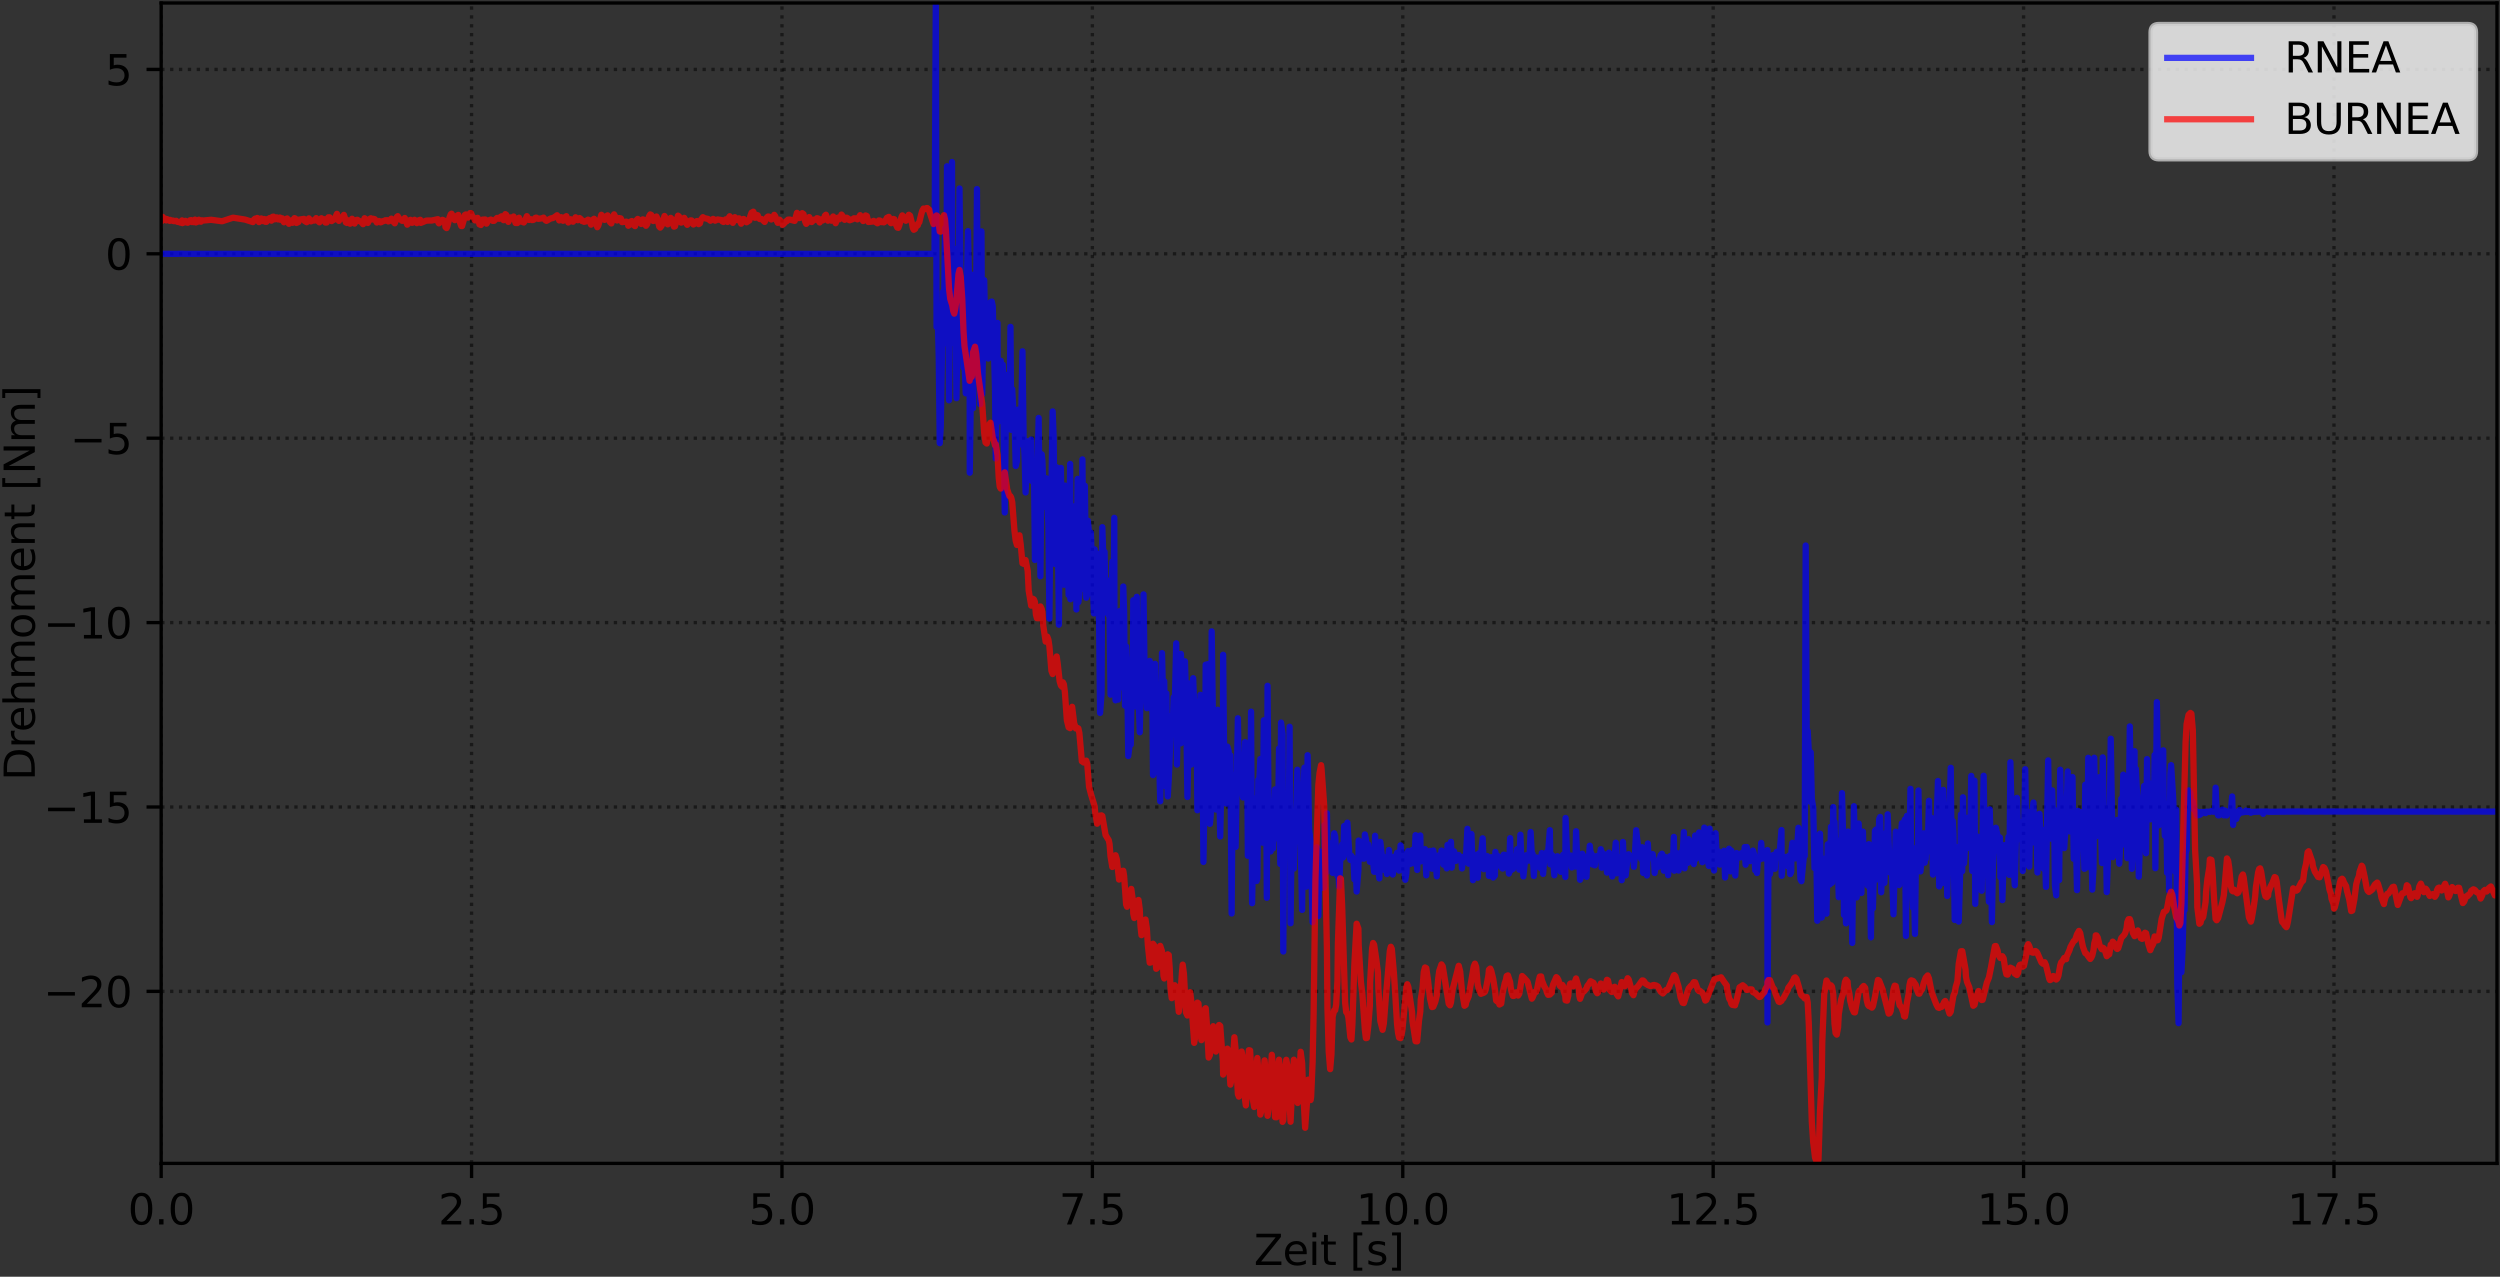 <?xml version="1.0" encoding="utf-8" standalone="no"?>
<!DOCTYPE svg PUBLIC "-//W3C//DTD SVG 1.1//EN"
  "http://www.w3.org/Graphics/SVG/1.1/DTD/svg11.dtd">
<svg xmlns:xlink="http://www.w3.org/1999/xlink" width="597.223pt" height="304.996pt" viewBox="0 0 597.223 304.996" xmlns="http://www.w3.org/2000/svg" version="1.1">
 <rect x="0" y="0" width="597.223" height="304.996" fill="#333333" stroke="none"/>
 <defs>
  <style type="text/css">*{stroke-linejoin: round; stroke-linecap: butt}</style>
 </defs>
 <g id="figure_1">
  <g id="patch_1">
   <path d="M -0 304.996 
L 597.223 304.996 
L 597.223 0 
L -0 0 
L -0 304.996 
z
" style="fill: none"/>
  </g>
  <g id="axes_1">
   <g id="patch_2">
    <path d="M 38.503 277.92 
L 596.503 277.92 
L 596.503 0.72 
L 38.503 0.72 
L 38.503 277.92 
z
" style="fill: none"/>
   </g>
   <g id="matplotlib.axis_1">
    <g id="xtick_1">
     <g id="line2d_1">
      <path d="M 38.503 277.92 
L 38.503 0.72 
" clip-path="url(#pef662ff70a)" style="fill: none; stroke-dasharray: 0.8,1.32; stroke-dashoffset: 0; stroke: #000000; stroke-opacity: 0.5; stroke-width: 0.8"/>
     </g>
     <g id="line2d_2">
      <defs>
       <path id="mfae8c6bcb0" d="M 0 0 
L 0 3.5 
" style="stroke: #000000; stroke-width: 0.8"/>
      </defs>
      <g>
       <use xlink:href="#mfae8c6bcb0" x="38.503" y="277.92" style="stroke: #000000; stroke-width: 0.8"/>
      </g>
     </g>
     <g id="text_1">
      <!-- 0.0 -->
      <g transform="translate(30.551 292.518) scale(0.1 -0.1)">
       <defs>
        <path id="DejaVuSans-30" d="M 2034 4250 
Q 1547 4250 1301 3770 
Q 1056 3291 1056 2328 
Q 1056 1369 1301 889 
Q 1547 409 2034 409 
Q 2525 409 2770 889 
Q 3016 1369 3016 2328 
Q 3016 3291 2770 3770 
Q 2525 4250 2034 4250 
z
M 2034 4750 
Q 2819 4750 3233 4129 
Q 3647 3509 3647 2328 
Q 3647 1150 3233 529 
Q 2819 -91 2034 -91 
Q 1250 -91 836 529 
Q 422 1150 422 2328 
Q 422 3509 836 4129 
Q 1250 4750 2034 4750 
z
" transform="scale(0.016)"/>
        <path id="DejaVuSans-2e" d="M 684 794 
L 1344 794 
L 1344 0 
L 684 0 
L 684 794 
z
" transform="scale(0.016)"/>
       </defs>
       <use xlink:href="#DejaVuSans-30"/>
       <use xlink:href="#DejaVuSans-2e" x="63.623"/>
       <use xlink:href="#DejaVuSans-30" x="95.41"/>
      </g>
     </g>
    </g>
    <g id="xtick_2">
     <g id="line2d_3">
      <path d="M 112.654 277.92 
L 112.654 0.72 
" clip-path="url(#pef662ff70a)" style="fill: none; stroke-dasharray: 0.8,1.32; stroke-dashoffset: 0; stroke: #000000; stroke-opacity: 0.5; stroke-width: 0.8"/>
     </g>
     <g id="line2d_4">
      <g>
       <use xlink:href="#mfae8c6bcb0" x="112.654" y="277.92" style="stroke: #000000; stroke-width: 0.8"/>
      </g>
     </g>
     <g id="text_2">
      <!-- 2.5 -->
      <g transform="translate(104.703 292.518) scale(0.1 -0.1)">
       <defs>
        <path id="DejaVuSans-32" d="M 1228 531 
L 3431 531 
L 3431 0 
L 469 0 
L 469 531 
Q 828 903 1448 1529 
Q 2069 2156 2228 2338 
Q 2531 2678 2651 2914 
Q 2772 3150 2772 3378 
Q 2772 3750 2511 3984 
Q 2250 4219 1831 4219 
Q 1534 4219 1204 4116 
Q 875 4013 500 3803 
L 500 4441 
Q 881 4594 1212 4672 
Q 1544 4750 1819 4750 
Q 2544 4750 2975 4387 
Q 3406 4025 3406 3419 
Q 3406 3131 3298 2873 
Q 3191 2616 2906 2266 
Q 2828 2175 2409 1742 
Q 1991 1309 1228 531 
z
" transform="scale(0.016)"/>
        <path id="DejaVuSans-35" d="M 691 4666 
L 3169 4666 
L 3169 4134 
L 1269 4134 
L 1269 2991 
Q 1406 3038 1543 3061 
Q 1681 3084 1819 3084 
Q 2600 3084 3056 2656 
Q 3513 2228 3513 1497 
Q 3513 744 3044 326 
Q 2575 -91 1722 -91 
Q 1428 -91 1123 -41 
Q 819 9 494 109 
L 494 744 
Q 775 591 1075 516 
Q 1375 441 1709 441 
Q 2250 441 2565 725 
Q 2881 1009 2881 1497 
Q 2881 1984 2565 2268 
Q 2250 2553 1709 2553 
Q 1456 2553 1204 2497 
Q 953 2441 691 2322 
L 691 4666 
z
" transform="scale(0.016)"/>
       </defs>
       <use xlink:href="#DejaVuSans-32"/>
       <use xlink:href="#DejaVuSans-2e" x="63.623"/>
       <use xlink:href="#DejaVuSans-35" x="95.41"/>
      </g>
     </g>
    </g>
    <g id="xtick_3">
     <g id="line2d_5">
      <path d="M 186.805 277.92 
L 186.805 0.72 
" clip-path="url(#pef662ff70a)" style="fill: none; stroke-dasharray: 0.8,1.32; stroke-dashoffset: 0; stroke: #000000; stroke-opacity: 0.5; stroke-width: 0.8"/>
     </g>
     <g id="line2d_6">
      <g>
       <use xlink:href="#mfae8c6bcb0" x="186.805" y="277.92" style="stroke: #000000; stroke-width: 0.8"/>
      </g>
     </g>
     <g id="text_3">
      <!-- 5.0 -->
      <g transform="translate(178.854 292.518) scale(0.1 -0.1)">
       <use xlink:href="#DejaVuSans-35"/>
       <use xlink:href="#DejaVuSans-2e" x="63.623"/>
       <use xlink:href="#DejaVuSans-30" x="95.41"/>
      </g>
     </g>
    </g>
    <g id="xtick_4">
     <g id="line2d_7">
      <path d="M 260.957 277.92 
L 260.957 0.72 
" clip-path="url(#pef662ff70a)" style="fill: none; stroke-dasharray: 0.8,1.32; stroke-dashoffset: 0; stroke: #000000; stroke-opacity: 0.5; stroke-width: 0.8"/>
     </g>
     <g id="line2d_8">
      <g>
       <use xlink:href="#mfae8c6bcb0" x="260.957" y="277.92" style="stroke: #000000; stroke-width: 0.8"/>
      </g>
     </g>
     <g id="text_4">
      <!-- 7.5 -->
      <g transform="translate(253.005 292.518) scale(0.1 -0.1)">
       <defs>
        <path id="DejaVuSans-37" d="M 525 4666 
L 3525 4666 
L 3525 4397 
L 1831 0 
L 1172 0 
L 2766 4134 
L 525 4134 
L 525 4666 
z
" transform="scale(0.016)"/>
       </defs>
       <use xlink:href="#DejaVuSans-37"/>
       <use xlink:href="#DejaVuSans-2e" x="63.623"/>
       <use xlink:href="#DejaVuSans-35" x="95.41"/>
      </g>
     </g>
    </g>
    <g id="xtick_5">
     <g id="line2d_9">
      <path d="M 335.108 277.92 
L 335.108 0.72 
" clip-path="url(#pef662ff70a)" style="fill: none; stroke-dasharray: 0.8,1.32; stroke-dashoffset: 0; stroke: #000000; stroke-opacity: 0.5; stroke-width: 0.8"/>
     </g>
     <g id="line2d_10">
      <g>
       <use xlink:href="#mfae8c6bcb0" x="335.108" y="277.92" style="stroke: #000000; stroke-width: 0.8"/>
      </g>
     </g>
     <g id="text_5">
      <!-- 10.0 -->
      <g transform="translate(323.975 292.518) scale(0.1 -0.1)">
       <defs>
        <path id="DejaVuSans-31" d="M 794 531 
L 1825 531 
L 1825 4091 
L 703 3866 
L 703 4441 
L 1819 4666 
L 2450 4666 
L 2450 531 
L 3481 531 
L 3481 0 
L 794 0 
L 794 531 
z
" transform="scale(0.016)"/>
       </defs>
       <use xlink:href="#DejaVuSans-31"/>
       <use xlink:href="#DejaVuSans-30" x="63.623"/>
       <use xlink:href="#DejaVuSans-2e" x="127.246"/>
       <use xlink:href="#DejaVuSans-30" x="159.033"/>
      </g>
     </g>
    </g>
    <g id="xtick_6">
     <g id="line2d_11">
      <path d="M 409.259 277.92 
L 409.259 0.72 
" clip-path="url(#pef662ff70a)" style="fill: none; stroke-dasharray: 0.8,1.32; stroke-dashoffset: 0; stroke: #000000; stroke-opacity: 0.5; stroke-width: 0.8"/>
     </g>
     <g id="line2d_12">
      <g>
       <use xlink:href="#mfae8c6bcb0" x="409.259" y="277.92" style="stroke: #000000; stroke-width: 0.8"/>
      </g>
     </g>
     <g id="text_6">
      <!-- 12.5 -->
      <g transform="translate(398.127 292.518) scale(0.1 -0.1)">
       <use xlink:href="#DejaVuSans-31"/>
       <use xlink:href="#DejaVuSans-32" x="63.623"/>
       <use xlink:href="#DejaVuSans-2e" x="127.246"/>
       <use xlink:href="#DejaVuSans-35" x="159.033"/>
      </g>
     </g>
    </g>
    <g id="xtick_7">
     <g id="line2d_13">
      <path d="M 483.411 277.92 
L 483.411 0.72 
" clip-path="url(#pef662ff70a)" style="fill: none; stroke-dasharray: 0.8,1.32; stroke-dashoffset: 0; stroke: #000000; stroke-opacity: 0.5; stroke-width: 0.8"/>
     </g>
     <g id="line2d_14">
      <g>
       <use xlink:href="#mfae8c6bcb0" x="483.411" y="277.92" style="stroke: #000000; stroke-width: 0.8"/>
      </g>
     </g>
     <g id="text_7">
      <!-- 15.0 -->
      <g transform="translate(472.278 292.518) scale(0.1 -0.1)">
       <use xlink:href="#DejaVuSans-31"/>
       <use xlink:href="#DejaVuSans-35" x="63.623"/>
       <use xlink:href="#DejaVuSans-2e" x="127.246"/>
       <use xlink:href="#DejaVuSans-30" x="159.033"/>
      </g>
     </g>
    </g>
    <g id="xtick_8">
     <g id="line2d_15">
      <path d="M 557.562 277.92 
L 557.562 0.72 
" clip-path="url(#pef662ff70a)" style="fill: none; stroke-dasharray: 0.8,1.32; stroke-dashoffset: 0; stroke: #000000; stroke-opacity: 0.5; stroke-width: 0.8"/>
     </g>
     <g id="line2d_16">
      <g>
       <use xlink:href="#mfae8c6bcb0" x="557.562" y="277.92" style="stroke: #000000; stroke-width: 0.8"/>
      </g>
     </g>
     <g id="text_8">
      <!-- 17.5 -->
      <g transform="translate(546.429 292.518) scale(0.1 -0.1)">
       <use xlink:href="#DejaVuSans-31"/>
       <use xlink:href="#DejaVuSans-37" x="63.623"/>
       <use xlink:href="#DejaVuSans-2e" x="127.246"/>
       <use xlink:href="#DejaVuSans-35" x="159.033"/>
      </g>
     </g>
    </g>
    <g id="text_9">
     <!-- Zeit [s] -->
     <g transform="translate(299.557 302.197) scale(0.1 -0.1)">
      <defs>
       <path id="DejaVuSans-5a" d="M 359 4666 
L 4025 4666 
L 4025 4184 
L 1075 531 
L 4097 531 
L 4097 0 
L 288 0 
L 288 481 
L 3238 4134 
L 359 4134 
L 359 4666 
z
" transform="scale(0.016)"/>
       <path id="DejaVuSans-65" d="M 3597 1894 
L 3597 1613 
L 953 1613 
Q 991 1019 1311 708 
Q 1631 397 2203 397 
Q 2534 397 2845 478 
Q 3156 559 3463 722 
L 3463 178 
Q 3153 47 2828 -22 
Q 2503 -91 2169 -91 
Q 1331 -91 842 396 
Q 353 884 353 1716 
Q 353 2575 817 3079 
Q 1281 3584 2069 3584 
Q 2775 3584 3186 3129 
Q 3597 2675 3597 1894 
z
M 3022 2063 
Q 3016 2534 2758 2815 
Q 2500 3097 2075 3097 
Q 1594 3097 1305 2825 
Q 1016 2553 972 2059 
L 3022 2063 
z
" transform="scale(0.016)"/>
       <path id="DejaVuSans-69" d="M 603 3500 
L 1178 3500 
L 1178 0 
L 603 0 
L 603 3500 
z
M 603 4863 
L 1178 4863 
L 1178 4134 
L 603 4134 
L 603 4863 
z
" transform="scale(0.016)"/>
       <path id="DejaVuSans-74" d="M 1172 4494 
L 1172 3500 
L 2356 3500 
L 2356 3053 
L 1172 3053 
L 1172 1153 
Q 1172 725 1289 603 
Q 1406 481 1766 481 
L 2356 481 
L 2356 0 
L 1766 0 
Q 1100 0 847 248 
Q 594 497 594 1153 
L 594 3053 
L 172 3053 
L 172 3500 
L 594 3500 
L 594 4494 
L 1172 4494 
z
" transform="scale(0.016)"/>
       <path id="DejaVuSans-20" transform="scale(0.016)"/>
       <path id="DejaVuSans-5b" d="M 550 4863 
L 1875 4863 
L 1875 4416 
L 1125 4416 
L 1125 -397 
L 1875 -397 
L 1875 -844 
L 550 -844 
L 550 4863 
z
" transform="scale(0.016)"/>
       <path id="DejaVuSans-73" d="M 2834 3397 
L 2834 2853 
Q 2591 2978 2328 3040 
Q 2066 3103 1784 3103 
Q 1356 3103 1142 2972 
Q 928 2841 928 2578 
Q 928 2378 1081 2264 
Q 1234 2150 1697 2047 
L 1894 2003 
Q 2506 1872 2764 1633 
Q 3022 1394 3022 966 
Q 3022 478 2636 193 
Q 2250 -91 1575 -91 
Q 1294 -91 989 -36 
Q 684 19 347 128 
L 347 722 
Q 666 556 975 473 
Q 1284 391 1588 391 
Q 1994 391 2212 530 
Q 2431 669 2431 922 
Q 2431 1156 2273 1281 
Q 2116 1406 1581 1522 
L 1381 1569 
Q 847 1681 609 1914 
Q 372 2147 372 2553 
Q 372 3047 722 3315 
Q 1072 3584 1716 3584 
Q 2034 3584 2315 3537 
Q 2597 3491 2834 3397 
z
" transform="scale(0.016)"/>
       <path id="DejaVuSans-5d" d="M 1947 4863 
L 1947 -844 
L 622 -844 
L 622 -397 
L 1369 -397 
L 1369 4416 
L 622 4416 
L 622 4863 
L 1947 4863 
z
" transform="scale(0.016)"/>
      </defs>
      <use xlink:href="#DejaVuSans-5a"/>
      <use xlink:href="#DejaVuSans-65" x="68.506"/>
      <use xlink:href="#DejaVuSans-69" x="130.029"/>
      <use xlink:href="#DejaVuSans-74" x="157.812"/>
      <use xlink:href="#DejaVuSans-20" x="197.021"/>
      <use xlink:href="#DejaVuSans-5b" x="228.809"/>
      <use xlink:href="#DejaVuSans-73" x="267.822"/>
      <use xlink:href="#DejaVuSans-5d" x="319.922"/>
     </g>
    </g>
   </g>
   <g id="matplotlib.axis_2">
    <g id="ytick_1">
     <g id="line2d_17">
      <path d="M 38.503 236.827 
L 596.503 236.827 
" clip-path="url(#pef662ff70a)" style="fill: none; stroke-dasharray: 0.8,1.32; stroke-dashoffset: 0; stroke: #000000; stroke-opacity: 0.5; stroke-width: 0.8"/>
     </g>
     <g id="line2d_18">
      <defs>
       <path id="m789ebc2cd0" d="M 0 0 
L -3.5 0 
" style="stroke: #000000; stroke-width: 0.8"/>
      </defs>
      <g>
       <use xlink:href="#m789ebc2cd0" x="38.503" y="236.827" style="stroke: #000000; stroke-width: 0.8"/>
      </g>
     </g>
     <g id="text_10">
      <!-- −20 -->
      <g transform="translate(10.398 240.627) scale(0.1 -0.1)">
       <defs>
        <path id="DejaVuSans-2212" d="M 678 2272 
L 4684 2272 
L 4684 1741 
L 678 1741 
L 678 2272 
z
" transform="scale(0.016)"/>
       </defs>
       <use xlink:href="#DejaVuSans-2212"/>
       <use xlink:href="#DejaVuSans-32" x="83.789"/>
       <use xlink:href="#DejaVuSans-30" x="147.412"/>
      </g>
     </g>
    </g>
    <g id="ytick_2">
     <g id="line2d_19">
      <path d="M 38.503 192.779 
L 596.503 192.779 
" clip-path="url(#pef662ff70a)" style="fill: none; stroke-dasharray: 0.8,1.32; stroke-dashoffset: 0; stroke: #000000; stroke-opacity: 0.5; stroke-width: 0.8"/>
     </g>
     <g id="line2d_20">
      <g>
       <use xlink:href="#m789ebc2cd0" x="38.503" y="192.779" style="stroke: #000000; stroke-width: 0.8"/>
      </g>
     </g>
     <g id="text_11">
      <!-- −15 -->
      <g transform="translate(10.398 196.579) scale(0.1 -0.1)">
       <use xlink:href="#DejaVuSans-2212"/>
       <use xlink:href="#DejaVuSans-31" x="83.789"/>
       <use xlink:href="#DejaVuSans-35" x="147.412"/>
      </g>
     </g>
    </g>
    <g id="ytick_3">
     <g id="line2d_21">
      <path d="M 38.503 148.731 
L 596.503 148.731 
" clip-path="url(#pef662ff70a)" style="fill: none; stroke-dasharray: 0.8,1.32; stroke-dashoffset: 0; stroke: #000000; stroke-opacity: 0.5; stroke-width: 0.8"/>
     </g>
     <g id="line2d_22">
      <g>
       <use xlink:href="#m789ebc2cd0" x="38.503" y="148.731" style="stroke: #000000; stroke-width: 0.8"/>
      </g>
     </g>
     <g id="text_12">
      <!-- −10 -->
      <g transform="translate(10.398 152.531) scale(0.1 -0.1)">
       <use xlink:href="#DejaVuSans-2212"/>
       <use xlink:href="#DejaVuSans-31" x="83.789"/>
       <use xlink:href="#DejaVuSans-30" x="147.412"/>
      </g>
     </g>
    </g>
    <g id="ytick_4">
     <g id="line2d_23">
      <path d="M 38.503 104.683 
L 596.503 104.683 
" clip-path="url(#pef662ff70a)" style="fill: none; stroke-dasharray: 0.8,1.32; stroke-dashoffset: 0; stroke: #000000; stroke-opacity: 0.5; stroke-width: 0.8"/>
     </g>
     <g id="line2d_24">
      <g>
       <use xlink:href="#m789ebc2cd0" x="38.503" y="104.683" style="stroke: #000000; stroke-width: 0.8"/>
      </g>
     </g>
     <g id="text_13">
      <!-- −5 -->
      <g transform="translate(16.761 108.482) scale(0.1 -0.1)">
       <use xlink:href="#DejaVuSans-2212"/>
       <use xlink:href="#DejaVuSans-35" x="83.789"/>
      </g>
     </g>
    </g>
    <g id="ytick_5">
     <g id="line2d_25">
      <path d="M 38.503 60.635 
L 596.503 60.635 
" clip-path="url(#pef662ff70a)" style="fill: none; stroke-dasharray: 0.8,1.32; stroke-dashoffset: 0; stroke: #000000; stroke-opacity: 0.5; stroke-width: 0.8"/>
     </g>
     <g id="line2d_26">
      <g>
       <use xlink:href="#m789ebc2cd0" x="38.503" y="60.635" style="stroke: #000000; stroke-width: 0.8"/>
      </g>
     </g>
     <g id="text_14">
      <!-- 0 -->
      <g transform="translate(25.14 64.434) scale(0.1 -0.1)">
       <use xlink:href="#DejaVuSans-30"/>
      </g>
     </g>
    </g>
    <g id="ytick_6">
     <g id="line2d_27">
      <path d="M 38.503 16.587 
L 596.503 16.587 
" clip-path="url(#pef662ff70a)" style="fill: none; stroke-dasharray: 0.8,1.32; stroke-dashoffset: 0; stroke: #000000; stroke-opacity: 0.5; stroke-width: 0.8"/>
     </g>
     <g id="line2d_28">
      <g>
       <use xlink:href="#m789ebc2cd0" x="38.503" y="16.587" style="stroke: #000000; stroke-width: 0.8"/>
      </g>
     </g>
     <g id="text_15">
      <!-- 5 -->
      <g transform="translate(25.14 20.386) scale(0.1 -0.1)">
       <use xlink:href="#DejaVuSans-35"/>
      </g>
     </g>
    </g>
    <g id="text_16">
     <!-- Drehmoment [Nm] -->
     <g transform="translate(8.318 186.465) rotate(-90) scale(0.1 -0.1)">
      <defs>
       <path id="DejaVuSans-44" d="M 1259 4147 
L 1259 519 
L 2022 519 
Q 2988 519 3436 956 
Q 3884 1394 3884 2338 
Q 3884 3275 3436 3711 
Q 2988 4147 2022 4147 
L 1259 4147 
z
M 628 4666 
L 1925 4666 
Q 3281 4666 3915 4102 
Q 4550 3538 4550 2338 
Q 4550 1131 3912 565 
Q 3275 0 1925 0 
L 628 0 
L 628 4666 
z
" transform="scale(0.016)"/>
       <path id="DejaVuSans-72" d="M 2631 2963 
Q 2534 3019 2420 3045 
Q 2306 3072 2169 3072 
Q 1681 3072 1420 2755 
Q 1159 2438 1159 1844 
L 1159 0 
L 581 0 
L 581 3500 
L 1159 3500 
L 1159 2956 
Q 1341 3275 1631 3429 
Q 1922 3584 2338 3584 
Q 2397 3584 2469 3576 
Q 2541 3569 2628 3553 
L 2631 2963 
z
" transform="scale(0.016)"/>
       <path id="DejaVuSans-68" d="M 3513 2113 
L 3513 0 
L 2938 0 
L 2938 2094 
Q 2938 2591 2744 2837 
Q 2550 3084 2163 3084 
Q 1697 3084 1428 2787 
Q 1159 2491 1159 1978 
L 1159 0 
L 581 0 
L 581 4863 
L 1159 4863 
L 1159 2956 
Q 1366 3272 1645 3428 
Q 1925 3584 2291 3584 
Q 2894 3584 3203 3211 
Q 3513 2838 3513 2113 
z
" transform="scale(0.016)"/>
       <path id="DejaVuSans-6d" d="M 3328 2828 
Q 3544 3216 3844 3400 
Q 4144 3584 4550 3584 
Q 5097 3584 5394 3201 
Q 5691 2819 5691 2113 
L 5691 0 
L 5113 0 
L 5113 2094 
Q 5113 2597 4934 2840 
Q 4756 3084 4391 3084 
Q 3944 3084 3684 2787 
Q 3425 2491 3425 1978 
L 3425 0 
L 2847 0 
L 2847 2094 
Q 2847 2600 2669 2842 
Q 2491 3084 2119 3084 
Q 1678 3084 1418 2786 
Q 1159 2488 1159 1978 
L 1159 0 
L 581 0 
L 581 3500 
L 1159 3500 
L 1159 2956 
Q 1356 3278 1631 3431 
Q 1906 3584 2284 3584 
Q 2666 3584 2933 3390 
Q 3200 3197 3328 2828 
z
" transform="scale(0.016)"/>
       <path id="DejaVuSans-6f" d="M 1959 3097 
Q 1497 3097 1228 2736 
Q 959 2375 959 1747 
Q 959 1119 1226 758 
Q 1494 397 1959 397 
Q 2419 397 2687 759 
Q 2956 1122 2956 1747 
Q 2956 2369 2687 2733 
Q 2419 3097 1959 3097 
z
M 1959 3584 
Q 2709 3584 3137 3096 
Q 3566 2609 3566 1747 
Q 3566 888 3137 398 
Q 2709 -91 1959 -91 
Q 1206 -91 779 398 
Q 353 888 353 1747 
Q 353 2609 779 3096 
Q 1206 3584 1959 3584 
z
" transform="scale(0.016)"/>
       <path id="DejaVuSans-6e" d="M 3513 2113 
L 3513 0 
L 2938 0 
L 2938 2094 
Q 2938 2591 2744 2837 
Q 2550 3084 2163 3084 
Q 1697 3084 1428 2787 
Q 1159 2491 1159 1978 
L 1159 0 
L 581 0 
L 581 3500 
L 1159 3500 
L 1159 2956 
Q 1366 3272 1645 3428 
Q 1925 3584 2291 3584 
Q 2894 3584 3203 3211 
Q 3513 2838 3513 2113 
z
" transform="scale(0.016)"/>
       <path id="DejaVuSans-4e" d="M 628 4666 
L 1478 4666 
L 3547 763 
L 3547 4666 
L 4159 4666 
L 4159 0 
L 3309 0 
L 1241 3903 
L 1241 0 
L 628 0 
L 628 4666 
z
" transform="scale(0.016)"/>
      </defs>
      <use xlink:href="#DejaVuSans-44"/>
      <use xlink:href="#DejaVuSans-72" x="77.002"/>
      <use xlink:href="#DejaVuSans-65" x="115.865"/>
      <use xlink:href="#DejaVuSans-68" x="177.389"/>
      <use xlink:href="#DejaVuSans-6d" x="240.768"/>
      <use xlink:href="#DejaVuSans-6f" x="338.18"/>
      <use xlink:href="#DejaVuSans-6d" x="399.361"/>
      <use xlink:href="#DejaVuSans-65" x="496.773"/>
      <use xlink:href="#DejaVuSans-6e" x="558.297"/>
      <use xlink:href="#DejaVuSans-74" x="621.676"/>
      <use xlink:href="#DejaVuSans-20" x="660.885"/>
      <use xlink:href="#DejaVuSans-5b" x="692.672"/>
      <use xlink:href="#DejaVuSans-4e" x="731.686"/>
      <use xlink:href="#DejaVuSans-6d" x="806.49"/>
      <use xlink:href="#DejaVuSans-5d" x="903.902"/>
     </g>
    </g>
   </g>
   <g id="line2d_29">
    <path d="M 38.503 60.623 
L 42.092 60.652 
L 43.582 60.608 
L 44.06 60.641 
L 223.248 60.645 
L 223.554 0.72 
L 223.732 78.121 
L 224.048 76.801 
L 224.261 85.617 
L 224.498 105.869 
L 224.739 101.818 
L 225.274 69.693 
L 225.514 75.626 
L 225.751 54.516 
L 225.989 82.029 
L 226.227 39.72 
L 226.526 55.792 
L 226.707 95.623 
L 227.004 59.549 
L 227.184 63.963 
L 227.423 38.709 
L 227.479 81.915 
L 227.717 62.7 
L 227.957 59.373 
L 228.194 66.384 
L 228.492 95.121 
L 228.731 79.571 
L 228.973 75.065 
L 229.212 45.024 
L 229.508 72.556 
L 229.867 73.399 
L 229.999 73.137 
L 230.173 87.84 
L 230.409 86.022 
L 230.706 93.959 
L 230.945 70.523 
L 231.242 55.211 
L 231.63 74.869 
L 231.664 112.925 
L 232.316 65.645 
L 232.435 97.514 
L 232.916 74.148 
L 233.208 69.613 
L 233.388 45.176 
L 233.627 87.306 
L 233.865 64.523 
L 234.164 96.55 
L 234.46 55.279 
L 234.639 94.151 
L 235.116 66.925 
L 235.433 82.884 
L 235.727 79.718 
L 235.907 75.905 
L 236.084 85.653 
L 236.621 72.199 
L 236.92 72.035 
L 237.158 73.194 
L 237.695 92.643 
L 237.875 109.528 
L 238.291 77.142 
L 238.351 100.841 
L 238.589 96.061 
L 238.828 97.78 
L 239.065 86.183 
L 239.305 96.006 
L 239.549 87.133 
L 240.023 122.426 
L 240.317 96.481 
L 240.615 89.533 
L 240.794 101.95 
L 241.152 98.498 
L 241.39 78.076 
L 241.569 102.686 
L 241.807 92.965 
L 242.045 97.703 
L 242.344 99.608 
L 242.642 111.324 
L 242.94 110.14 
L 243.119 97.867 
L 243.539 102.772 
L 243.837 106.172 
L 244.254 83.927 
L 244.532 104.666 
L 244.76 108.873 
L 244.999 117.643 
L 245.504 105.412 
L 245.742 112.5 
L 246.338 105.015 
L 246.461 114.87 
L 246.994 110.467 
L 247.232 133.767 
L 247.708 117.44 
L 248.125 99.839 
L 248.543 137.664 
L 248.849 108.519 
L 249.021 110.058 
L 249.219 116.07 
L 249.531 121.082 
L 249.917 114.252 
L 250.177 117.533 
L 250.455 125.722 
L 250.693 147.785 
L 250.99 114.564 
L 251.171 116.85 
L 251.467 98.286 
L 251.706 104.416 
L 252.004 134.719 
L 252.244 132.442 
L 252.426 111.625 
L 252.661 122.767 
L 252.958 149.232 
L 253.137 125.467 
L 253.437 111.779 
L 253.733 133.506 
L 253.913 132.759 
L 254.151 139.688 
L 254.39 115.993 
L 254.63 133.132 
L 254.866 121.648 
L 255.283 142.149 
L 255.641 110.832 
L 255.702 143.159 
L 255.879 124.621 
L 256.357 142.333 
L 256.597 120.963 
L 257.014 122.278 
L 257.135 145.592 
L 257.431 114.396 
L 257.611 143.861 
L 257.848 141.961 
L 258.205 132.093 
L 258.445 132.122 
L 258.577 109.748 
L 258.86 140.675 
L 259.158 116.043 
L 259.488 142.791 
L 259.73 142.046 
L 259.876 124.401 
L 260.173 127.704 
L 260.294 138.213 
L 260.591 127.237 
L 261.323 146.539 
L 261.49 131.236 
L 261.603 136.025 
L 261.976 141.308 
L 262.087 132.2 
L 262.329 143.753 
L 262.556 148.345 
L 262.794 170.308 
L 263.152 165.716 
L 263.331 125.942 
L 263.748 138.2 
L 263.867 131.828 
L 264.105 143.515 
L 264.286 138.482 
L 264.643 146.539 
L 264.882 147.011 
L 265.059 146.74 
L 265.3 165.945 
L 265.715 134.159 
L 265.956 154.22 
L 266.192 123.711 
L 266.252 161.029 
L 266.49 167.299 
L 266.788 158.269 
L 267.094 167.135 
L 267.325 151.507 
L 267.564 145.942 
L 267.76 151.198 
L 268.1 164.22 
L 268.338 140.112 
L 268.533 146.003 
L 268.757 168.583 
L 269.017 154.438 
L 269.234 158.567 
L 269.531 180.604 
L 269.887 177.669 
L 270.126 177.917 
L 270.245 169.74 
L 270.662 157.328 
L 270.723 143.392 
L 271.319 168.789 
L 271.562 142.568 
L 271.736 166.48 
L 271.975 165.807 
L 272.274 174.932 
L 272.689 153.915 
L 272.928 165.082 
L 273.175 141.992 
L 273.464 163.033 
L 273.643 161.314 
L 273.969 169.172 
L 274.219 159.559 
L 274.658 157.894 
L 275.038 169.403 
L 275.314 169.621 
L 275.438 185.161 
L 275.792 183.603 
L 275.913 158.578 
L 276.208 173.1 
L 276.394 171.413 
L 276.812 177.767 
L 277.162 191.42 
L 277.59 156.02 
L 277.939 170.415 
L 278.121 162.762 
L 278.476 187.875 
L 278.624 165.645 
L 278.956 190.246 
L 279.194 186.272 
L 279.612 176.125 
L 279.908 170.942 
L 280.087 175.089 
L 280.385 166.575 
L 280.624 169.113 
L 280.98 153.686 
L 281.16 182.643 
L 281.457 166.96 
L 281.594 170.824 
L 281.874 173.639 
L 282.057 177.576 
L 282.114 156.215 
L 282.534 176.225 
L 282.828 160.447 
L 283.068 157.98 
L 283.306 165.943 
L 283.664 190.389 
L 283.962 175.688 
L 284.089 163.255 
L 284.32 181.495 
L 284.563 182.65 
L 284.856 173.982 
L 285.035 162.016 
L 285.69 179.827 
L 285.811 167.606 
L 286.049 193.567 
L 286.292 168.143 
L 286.527 183.374 
L 286.769 165.986 
L 287.007 189.714 
L 287.262 175.806 
L 287.484 205.905 
L 287.901 181.482 
L 288.025 158.783 
L 288.259 179.703 
L 288.498 158.665 
L 288.736 184.645 
L 289.035 196.816 
L 289.241 194.625 
L 289.455 150.834 
L 289.811 175.286 
L 290.228 192.855 
L 290.348 176.85 
L 290.466 193.392 
L 290.883 169.549 
L 290.949 183.632 
L 291.225 186.032 
L 291.496 199.831 
L 291.68 190.946 
L 292.135 177.254 
L 292.195 156.422 
L 292.433 181.294 
L 292.731 183.012 
L 292.969 191.976 
L 293.208 178.352 
L 293.505 179.391 
L 293.689 185.696 
L 293.924 180.445 
L 294.221 218.229 
L 294.467 187.796 
L 294.699 198.797 
L 294.878 185.078 
L 295.174 202.323 
L 295.717 171.584 
L 295.948 186.024 
L 296.194 186.493 
L 296.426 185.637 
L 296.962 190.514 
L 297.439 177.29 
L 297.62 186.673 
L 297.93 179.212 
L 298.095 204.447 
L 298.335 190.457 
L 298.633 199.013 
L 298.87 170.008 
L 299.108 215.771 
L 299.607 190.711 
L 299.827 194.504 
L 300.183 210.463 
L 300.362 209.806 
L 300.6 186.267 
L 300.854 186.113 
L 301.08 181.31 
L 301.494 182.017 
L 301.613 201.303 
L 301.911 172.061 
L 302.091 199.002 
L 302.448 183.919 
L 302.626 214.477 
L 302.807 163.828 
L 303.044 194.898 
L 303.341 202.124 
L 303.545 203.405 
L 303.826 197.905 
L 304.119 202.683 
L 304.596 188.574 
L 304.953 200.272 
L 305.252 200.21 
L 305.549 178.789 
L 305.846 206.401 
L 306.029 172.612 
L 306.385 175.364 
L 306.562 227.305 
L 306.802 192.957 
L 306.996 201.27 
L 307.282 193.969 
L 307.657 194.807 
L 307.9 193.117 
L 308.068 173.613 
L 308.299 220.56 
L 308.538 202.397 
L 308.839 200.71 
L 309.087 207.504 
L 309.314 195.463 
L 309.455 201.154 
L 309.93 183.883 
L 310.002 197.175 
L 310.289 192.864 
L 310.527 193.007 
L 311.064 217.362 
L 311.243 191.313 
L 311.612 183.377 
L 312.018 211.824 
L 312.375 180.411 
L 312.733 198.062 
L 313.09 201.119 
L 313.568 220.311 
L 313.805 212.714 
L 313.984 215.934 
L 314.58 202.417 
L 314.939 218.826 
L 315.238 203.405 
L 315.594 204.139 
L 315.683 204.985 
L 316.017 212.054 
L 316.334 211.971 
L 316.452 197.056 
L 316.695 208.538 
L 316.996 194.301 
L 317.11 205.74 
L 317.411 201.3 
L 317.763 207.15 
L 318.061 207.137 
L 318.18 205.19 
L 318.359 208.533 
L 318.719 199.057 
L 318.959 199.792 
L 319.498 209.24 
L 319.615 205.341 
L 319.91 211.777 
L 320.148 205.885 
L 320.328 204.811 
L 320.625 201.744 
L 320.865 204.837 
L 321.102 197.322 
L 321.34 202.821 
L 321.584 203.876 
L 321.878 196.52 
L 322.357 204.383 
L 322.592 205.443 
L 322.84 204.439 
L 323.07 205 
L 323.31 204.994 
L 323.549 210.063 
L 323.964 209.547 
L 324.084 212.978 
L 324.504 207.951 
L 324.57 200.795 
L 324.802 204.625 
L 325.098 205.162 
L 325.454 203.782 
L 325.633 201.517 
L 325.812 205.132 
L 326.051 199.336 
L 326.295 200.509 
L 326.531 204.042 
L 326.852 201.717 
L 327.242 205.891 
L 327.302 203.727 
L 327.541 205.171 
L 327.779 204.761 
L 328.02 205.921 
L 328.257 208.255 
L 328.495 199.658 
L 328.794 208.308 
L 329.172 204.619 
L 329.275 207.234 
L 329.508 209.84 
L 329.745 201.117 
L 330.163 204.866 
L 330.282 204.764 
L 330.581 204.712 
L 330.761 207.86 
L 331.057 205.398 
L 331.312 208.808 
L 331.798 203.061 
L 332.019 205.988 
L 332.488 205.38 
L 332.725 208.914 
L 333.024 204.658 
L 333.268 206.676 
L 333.503 207.392 
L 333.741 203.72 
L 333.981 205.157 
L 334.226 207.984 
L 334.581 201.942 
L 335.023 205.424 
L 335.231 205.221 
L 335.71 210.175 
L 335.972 208.578 
L 336.185 203.813 
L 336.423 203.275 
L 336.663 203.367 
L 336.901 206.385 
L 337.318 204.487 
L 337.437 203.023 
L 337.736 206.24 
L 337.917 204.845 
L 338.161 199.511 
L 338.545 207.819 
L 338.658 203.595 
L 338.944 204.883 
L 338.991 205.649 
L 339.291 199.583 
L 339.41 205.778 
L 339.826 205.032 
L 339.945 205.489 
L 340.123 204.831 
L 340.422 202.848 
L 340.72 209.109 
L 340.898 205.835 
L 341.137 204.331 
L 341.375 205.556 
L 341.615 203.276 
L 341.917 207.361 
L 342.092 207.523 
L 342.39 203.171 
L 342.593 204.392 
L 342.866 204.734 
L 343.224 209.345 
L 343.364 204.838 
L 343.582 204.845 
L 343.82 204.269 
L 344.237 205.266 
L 344.355 203.189 
L 344.835 206.562 
L 345.073 205.35 
L 345.381 206.06 
L 345.61 207.449 
L 345.793 201.844 
L 346.085 205.797 
L 346.387 205.769 
L 346.623 201.106 
L 346.801 207.268 
L 347.047 204.475 
L 347.337 203.353 
L 347.634 204.304 
L 347.813 205.656 
L 348.052 204.933 
L 348.471 204.256 
L 348.531 205.133 
L 348.83 204.989 
L 349.026 204.724 
L 349.25 207.463 
L 349.603 204.672 
L 349.842 204.812 
L 350.14 205.894 
L 350.557 197.989 
L 350.855 206.337 
L 351.034 205.819 
L 351.273 204.658 
L 351.332 203.738 
L 351.51 199.239 
L 351.868 210.27 
L 352.048 204.077 
L 352.345 206.525 
L 352.643 204.197 
L 352.763 205.478 
L 353.002 209.691 
L 353.358 203.824 
L 353.777 204.462 
L 354.192 200.264 
L 354.49 207.634 
L 354.729 204.785 
L 354.967 205.373 
L 355.266 204.502 
L 355.563 204.84 
L 355.691 209.242 
L 355.993 204.85 
L 356.23 204.781 
L 356.696 209.636 
L 357.115 209.161 
L 357.232 203.502 
L 357.414 205.184 
L 357.768 204.45 
L 358.067 205.392 
L 358.2 206.765 
L 358.62 204.852 
L 358.727 207.249 
L 358.965 207.495 
L 359.203 204.169 
L 359.448 204.215 
L 359.74 204.93 
L 359.919 204.392 
L 360.223 206.167 
L 360.465 208.69 
L 360.755 200.221 
L 360.876 207.993 
L 361.129 205.344 
L 361.416 207.594 
L 361.662 204.657 
L 361.887 204.895 
L 362.186 205.809 
L 362.424 202.842 
L 362.663 204.547 
L 362.95 207.761 
L 363.204 199.399 
L 363.423 205.186 
L 363.622 204.155 
L 363.916 209.365 
L 364.393 204.999 
L 364.631 204.312 
L 364.929 205.623 
L 365.108 204.758 
L 365.346 205.587 
L 365.644 198.759 
L 365.942 204.479 
L 366.121 203.965 
L 366.43 209.245 
L 366.662 204.845 
L 366.956 204.828 
L 367.138 205.017 
L 367.313 205.641 
L 367.613 204.851 
L 367.848 207.235 
L 368.165 207.495 
L 368.328 203.787 
L 368.63 208.759 
L 368.926 204.804 
L 369.114 205.499 
L 369.345 205.13 
L 369.529 203.522 
L 369.822 203.731 
L 370.24 198.314 
L 370.361 206.495 
L 370.778 204.258 
L 371.015 205.229 
L 371.312 209.088 
L 371.555 205.611 
L 371.789 205.485 
L 372.028 204.532 
L 372.326 205.332 
L 372.862 208.279 
L 373.397 204.202 
L 373.934 209.509 
L 373.993 195.411 
L 374.356 204.068 
L 374.65 205.843 
L 374.712 205.376 
L 375.081 205.261 
L 375.246 204.376 
L 375.487 207.23 
L 375.841 204.448 
L 376.021 204.796 
L 376.325 207.021 
L 376.501 198.578 
L 376.736 204.114 
L 377.275 204.391 
L 377.454 210.171 
L 377.691 209.51 
L 377.971 203.943 
L 378.468 204.876 
L 378.706 204.75 
L 379.003 209.475 
L 379.183 204.738 
L 379.542 205.765 
L 379.779 202.027 
L 379.958 203.543 
L 380.315 204.161 
L 380.435 206.531 
L 380.674 206.259 
L 380.972 206.725 
L 381.209 204.601 
L 381.567 204.48 
L 381.745 205.208 
L 382.17 204.76 
L 382.401 202.864 
L 382.641 207.274 
L 382.938 203.822 
L 383.117 205.606 
L 383.415 204.502 
L 383.653 204.808 
L 383.891 208.456 
L 384.13 204.389 
L 384.368 203.689 
L 385.142 209.389 
L 385.442 205.034 
L 385.738 204.449 
L 385.982 201.304 
L 386.155 208.636 
L 386.572 204.726 
L 386.633 205.134 
L 386.872 205.431 
L 387.288 204.762 
L 387.408 210.279 
L 387.704 201.138 
L 387.884 205.211 
L 388.122 205.064 
L 388.361 209.122 
L 388.837 204.724 
L 389.079 204.064 
L 389.373 205.115 
L 389.673 204.808 
L 389.732 204.516 
L 389.852 204.823 
L 390.209 204.834 
L 390.327 207.076 
L 390.567 204.099 
L 390.866 198.333 
L 391.578 204.659 
L 391.957 204.704 
L 392.061 205.23 
L 392.294 202.392 
L 392.534 208.532 
L 392.832 205.995 
L 393.014 204.355 
L 393.428 209.144 
L 393.651 201.496 
L 393.786 204.184 
L 394.024 204.197 
L 394.262 204.545 
L 394.507 204.423 
L 394.798 204.047 
L 395.157 205.95 
L 395.276 208.546 
L 395.574 206.286 
L 395.817 205.707 
L 396.051 207.155 
L 396.289 205.519 
L 396.469 205.267 
L 396.709 204.321 
L 397.006 203.94 
L 397.243 204.401 
L 397.481 208.007 
L 397.839 204.746 
L 398.017 206.122 
L 398.256 205.251 
L 398.494 209.068 
L 398.733 204.759 
L 399.032 204.49 
L 399.39 205.901 
L 399.629 206.061 
L 399.867 199.923 
L 399.986 207.998 
L 400.465 203.751 
L 400.71 206.917 
L 401 207.965 
L 401.241 204.16 
L 401.477 203.691 
L 401.776 205.36 
L 401.955 204.303 
L 402.254 198.775 
L 402.431 207.435 
L 402.67 204.483 
L 402.909 204.89 
L 403.206 206.123 
L 403.398 200.466 
L 403.634 204.626 
L 403.923 205.592 
L 404.403 203.869 
L 404.641 206.415 
L 404.948 199.588 
L 405.176 205.172 
L 405.385 204.02 
L 405.653 203.378 
L 405.894 198.857 
L 406.133 204.313 
L 406.427 204.139 
L 406.667 205.968 
L 406.963 205.198 
L 407.144 197.709 
L 407.381 198.708 
L 407.62 205.621 
L 407.861 205.066 
L 408.218 206.866 
L 408.398 197.944 
L 408.637 204.756 
L 408.918 204.92 
L 409.235 203.903 
L 409.471 207.954 
L 409.59 199.666 
L 409.829 199.036 
L 410.126 205.563 
L 410.426 205.253 
L 410.606 203.427 
L 410.844 206.553 
L 411.143 204.927 
L 411.32 205.48 
L 411.62 205.314 
L 411.857 203.231 
L 412.096 209.623 
L 412.513 204.829 
L 412.585 205.602 
L 412.872 204.649 
L 413.062 202.751 
L 413.457 208.168 
L 413.585 203.192 
L 413.815 204.801 
L 414.115 205.518 
L 414.473 205.314 
L 414.534 209.16 
L 414.83 203.787 
L 415.068 203.94 
L 415.31 204.535 
L 415.56 204.847 
L 415.963 203.833 
L 416.023 204.204 
L 416.322 203.665 
L 416.564 204.953 
L 416.805 202.354 
L 417.002 206.572 
L 417.277 202.336 
L 417.757 205.16 
L 418.054 205.716 
L 418.472 204.72 
L 418.531 205.244 
L 418.77 203.193 
L 419.127 204.466 
L 419.305 207.916 
L 419.488 207.807 
L 419.724 208.55 
L 419.963 205.123 
L 420.281 204.815 
L 420.502 205.269 
L 420.738 201.361 
L 420.975 205.082 
L 421.214 204.57 
L 421.512 205.097 
L 421.693 204.1 
L 422.226 203.07 
L 422.234 244.25 
L 422.469 204.239 
L 422.825 208.837 
L 423.005 207.222 
L 423.252 207.062 
L 423.484 204.301 
L 423.841 204.208 
L 423.961 207.551 
L 424.145 204.36 
L 424.437 203.496 
L 424.676 204.845 
L 424.915 204.547 
L 425.155 203.58 
L 425.575 198.296 
L 425.629 209.217 
L 425.988 205.04 
L 426.172 205.413 
L 426.407 204.801 
L 426.645 204.703 
L 427.065 204.916 
L 427.19 207.026 
L 427.445 204.356 
L 427.659 208.82 
L 427.906 208.276 
L 427.958 203.371 
L 428.197 201.34 
L 428.436 204.869 
L 428.619 203.451 
L 428.856 205.066 
L 429.151 204.896 
L 429.628 197.742 
L 430.105 210.061 
L 430.344 210.505 
L 430.904 204.724 
L 431.122 204.492 
L 431.358 130.323 
L 431.598 174.946 
L 431.843 174.601 
L 432.096 179.503 
L 432.328 191.475 
L 432.562 179.721 
L 432.821 190.81 
L 433.157 192.958 
L 433.464 207.373 
L 433.594 204.342 
L 433.878 201.432 
L 434.122 219.96 
L 434.415 210.246 
L 434.535 211.403 
L 434.776 199.151 
L 435.199 219.187 
L 435.793 205.134 
L 436.164 206.416 
L 436.324 218.271 
L 436.627 201.686 
L 436.862 204.506 
L 437.1 211.297 
L 437.401 197.485 
L 437.64 210.896 
L 437.948 192.798 
L 438.091 199.967 
L 438.242 196.306 
L 438.508 207.447 
L 438.779 209.959 
L 439.094 208.142 
L 439.259 214.333 
L 439.609 200.64 
L 439.814 208.152 
L 440.028 189.464 
L 440.327 200.473 
L 440.505 218.572 
L 440.744 206.466 
L 440.986 220.577 
L 441.36 207.986 
L 441.461 198.651 
L 441.818 209.583 
L 441.997 205.072 
L 442.262 207.235 
L 442.476 225.253 
L 442.882 192.593 
L 443.12 204.555 
L 443.307 206.767 
L 443.537 214.384 
L 443.835 208.797 
L 444.016 196.723 
L 444.671 213.33 
L 444.793 204.004 
L 445.03 198.655 
L 445.211 204.819 
L 445.566 204.045 
L 445.692 202.048 
L 445.95 210.237 
L 446.223 211.603 
L 446.461 201.654 
L 446.704 208.239 
L 446.939 223.931 
L 447.182 206.714 
L 447.417 216.974 
L 447.905 198.464 
L 448.138 198.171 
L 448.437 210.078 
L 448.915 195.688 
L 449.153 195.159 
L 449.392 213.154 
L 449.896 202.977 
L 450.167 210.92 
L 450.464 198.979 
L 450.762 205.068 
L 450.942 194.526 
L 451.426 208.396 
L 451.839 204.354 
L 452.327 218.417 
L 452.865 198.678 
L 453.098 202.457 
L 453.47 203.469 
L 453.633 207.046 
L 453.69 211.43 
L 453.809 202.282 
L 454.345 196.655 
L 454.766 207.926 
L 454.847 196.483 
L 455.072 195.724 
L 455.301 223.59 
L 455.54 194.903 
L 455.961 197.055 
L 456.151 201.947 
L 456.387 188.443 
L 456.567 206.586 
L 456.984 216.833 
L 457.045 202.594 
L 457.463 223.105 
L 457.701 204.369 
L 457.762 208.389 
L 458.176 204.127 
L 458.296 188.835 
L 458.536 202.574 
L 458.773 208.176 
L 459.19 203.841 
L 459.309 204.277 
L 459.548 199.071 
L 459.793 206.088 
L 459.847 199.47 
L 460.027 205.252 
L 460.264 198.947 
L 460.506 203.458 
L 460.801 191.299 
L 460.981 202.908 
L 461.301 200.561 
L 461.461 195.405 
L 461.76 208.929 
L 461.998 206.09 
L 462.24 206.92 
L 462.536 199.862 
L 462.954 186.574 
L 463.253 211.752 
L 463.439 203.54 
L 463.849 211.024 
L 463.996 209.812 
L 464.21 188.698 
L 464.468 199.363 
L 464.684 198.269 
L 464.923 194.887 
L 465.171 214.04 
L 466.009 183.412 
L 466.244 205.953 
L 466.484 196.095 
L 466.663 199.118 
L 466.961 219.771 
L 467.199 205.857 
L 467.597 202.374 
L 467.744 204.357 
L 467.921 220.154 
L 468.312 206.685 
L 468.454 194.549 
L 468.761 208.111 
L 468.931 190.463 
L 469.179 206.269 
L 469.893 195.361 
L 470.128 202.513 
L 470.435 202.567 
L 470.683 202.178 
L 470.907 185.357 
L 471.144 208.056 
L 471.39 200.596 
L 471.682 186.484 
L 471.865 215.925 
L 472.162 202.526 
L 472.457 199.859 
L 472.636 199.957 
L 473.054 203.436 
L 473.4 212.798 
L 473.868 185.317 
L 474.17 205.549 
L 474.355 200.253 
L 474.95 209.262 
L 475.126 215.414 
L 475.316 193.341 
L 475.602 202.042 
L 475.84 220.279 
L 476.079 207.26 
L 476.317 203.288 
L 476.556 202.202 
L 476.795 197.743 
L 477.362 200.428 
L 477.75 200.052 
L 477.869 209.584 
L 478.107 205.621 
L 478.346 215.032 
L 478.776 201.907 
L 479.035 205.195 
L 479.305 202.923 
L 479.6 205.087 
L 479.799 199.906 
L 480.019 209.005 
L 480.259 182.074 
L 480.639 198.072 
L 480.797 190.926 
L 481.033 206.611 
L 481.301 211.483 
L 481.817 190.606 
L 482.112 199.25 
L 482.302 200.5 
L 482.54 196.411 
L 482.796 199.022 
L 483.087 198.221 
L 483.209 208.073 
L 483.501 200.792 
L 483.799 183.756 
L 484.097 201.808 
L 484.217 197.985 
L 484.515 200.712 
L 484.761 207.018 
L 485.009 196.157 
L 485.231 193.911 
L 485.471 194.613 
L 485.769 191.717 
L 486.007 201.291 
L 486.248 196.596 
L 486.483 197.595 
L 486.722 208.43 
L 486.961 198.982 
L 487.207 194.415 
L 487.44 199.738 
L 487.677 198.06 
L 488.215 207.543 
L 488.455 201.507 
L 488.752 211.873 
L 489.288 181.654 
L 489.54 198.977 
L 489.707 193.064 
L 490.005 200.348 
L 490.243 188.811 
L 490.481 196.528 
L 490.684 193.399 
L 490.9 211.445 
L 491.202 213.883 
L 491.495 198.402 
L 491.741 200.436 
L 491.913 210.246 
L 492.154 183.879 
L 492.39 194.798 
L 492.706 196.58 
L 492.885 195.433 
L 493.123 202.611 
L 493.601 194.112 
L 493.661 195.216 
L 493.959 184.296 
L 494.141 194.824 
L 494.381 198.622 
L 494.614 198.596 
L 494.912 186.337 
L 495.093 185.632 
L 495.392 205.161 
L 495.688 195.762 
L 495.867 198.395 
L 496.169 212.642 
L 496.407 193.701 
L 496.644 198.177 
L 496.931 196.529 
L 497.122 194.03 
L 497.603 197.795 
L 497.947 207.552 
L 498.145 187.449 
L 498.385 200.771 
L 498.622 207.168 
L 498.861 181.034 
L 499.1 205.471 
L 499.337 193.861 
L 499.576 197.564 
L 499.818 212.52 
L 500.113 207.663 
L 500.293 181.018 
L 500.609 199.879 
L 500.65 194.436 
L 500.829 188.474 
L 501.426 194.618 
L 501.604 185.62 
L 502.143 206.168 
L 502.321 180.929 
L 502.566 195.163 
L 502.759 196.524 
L 503.051 197.07 
L 503.276 213.115 
L 504.051 192.09 
L 504.23 176.474 
L 504.708 204.759 
L 505.069 203.364 
L 505.312 197.437 
L 505.548 200.874 
L 505.782 195.872 
L 506.02 199.679 
L 506.266 206.339 
L 506.57 199.865 
L 506.747 190.804 
L 506.993 196.412 
L 507.231 185.061 
L 507.708 201.855 
L 508.006 191.247 
L 508.19 205.008 
L 508.485 199.305 
L 508.787 173.532 
L 509.275 207.546 
L 509.499 203.026 
L 509.922 179.447 
L 509.975 201.656 
L 510.213 183.65 
L 510.692 192.895 
L 510.932 209.431 
L 511.427 194.728 
L 511.732 194.341 
L 511.946 191.985 
L 512.203 187.752 
L 512.424 200.425 
L 512.663 203.829 
L 512.903 181.35 
L 513.215 195.103 
L 513.619 187.145 
L 513.68 195.735 
L 513.916 187.822 
L 514.572 195.216 
L 514.703 180.371 
L 514.891 207.403 
L 515.248 167.72 
L 515.69 197.167 
L 515.918 196.88 
L 516.158 191.153 
L 516.4 195.289 
L 516.763 179.242 
L 516.922 194.22 
L 517.16 199.671 
L 517.517 192.081 
L 517.703 208.523 
L 517.878 193.218 
L 518.173 212.792 
L 518.48 184.988 
L 518.653 182.781 
L 519.13 190.316 
L 519.388 196.363 
L 519.725 208.375 
L 519.86 193.404 
L 520.142 235.437 
L 520.44 244.421 
L 520.622 221.511 
L 520.859 228.634 
L 521.115 232.247 
L 521.395 226.81 
L 521.638 217.224 
L 521.874 217.408 
L 522.117 203.885 
L 522.364 203.03 
L 522.651 190.28 
L 522.828 188.819 
L 523.267 189.555 
L 523.498 192.783 
L 523.844 191.452 
L 524.131 193.433 
L 524.381 193.524 
L 524.857 194.812 
L 524.917 194.306 
L 525.276 194.01 
L 525.403 194.68 
L 525.693 194.527 
L 525.814 193.993 
L 526.316 193.994 
L 526.429 194.145 
L 526.597 193.993 
L 526.891 194.248 
L 527.009 193.91 
L 527.911 193.949 
L 528.282 193.74 
L 528.686 193.92 
L 529.167 193.623 
L 529.285 188.174 
L 529.533 193.956 
L 529.891 194.778 
L 530.068 194.788 
L 530.248 194.21 
L 530.664 194.114 
L 530.906 193.413 
L 531.262 194.781 
L 531.44 193.628 
L 531.621 193.683 
L 531.883 194.803 
L 532.001 193.983 
L 532.708 193.926 
L 532.94 193.613 
L 533.236 190.27 
L 533.47 197.072 
L 533.724 193.892 
L 533.946 193.862 
L 534.245 195.632 
L 534.451 194.727 
L 534.72 194.58 
L 535.029 193.497 
L 535.26 194.139 
L 536.216 193.972 
L 536.526 193.647 
L 536.734 193.937 
L 536.938 193.967 
L 537.242 193.765 
L 537.572 193.904 
L 537.71 194.151 
L 537.923 193.992 
L 538.905 193.918 
L 540.394 193.876 
L 540.637 194.413 
L 540.925 193.872 
L 541.484 193.868 
L 542.137 193.936 
L 547.563 193.871 
L 550.306 193.871 
L 551.265 193.883 
L 553.232 193.875 
L 554.745 193.87 
L 555.282 193.874 
L 558.975 193.866 
L 559.69 193.883 
L 562.693 193.855 
L 565.099 193.877 
L 570.84 193.878 
L 573.047 193.89 
L 575.267 193.881 
L 581.194 193.872 
L 582.987 193.885 
L 584.713 193.861 
L 586.619 193.889 
L 588.65 193.873 
L 589.612 193.858 
L 594.863 193.883 
L 596.263 193.87 
L 596.503 193.881 
L 596.503 193.881 
" clip-path="url(#pef662ff70a)" style="fill: none; stroke: #0000ff; stroke-opacity: 0.7; stroke-width: 1.5; stroke-linecap: square"/>
   </g>
   <g id="line2d_30">
    <path d="M 38.503 52.555 
L 38.623 52.827 
L 38.866 51.814 
L 38.937 52.185 
L 39.111 52.147 
L 39.417 52.198 
L 39.708 52.652 
L 39.886 52.338 
L 40.542 52.757 
L 40.602 52.528 
L 41.257 52.765 
L 41.377 52.7 
L 41.559 52.837 
L 42.092 52.749 
L 42.33 52.978 
L 42.928 53.087 
L 43.164 53.201 
L 43.478 52.655 
L 43.582 53.302 
L 43.82 52.988 
L 44.06 53.15 
L 44.301 52.758 
L 44.834 53.219 
L 45.072 53.081 
L 45.371 52.641 
L 45.67 52.584 
L 45.857 53.046 
L 46.175 52.932 
L 46.329 53.073 
L 46.567 52.464 
L 46.806 53.141 
L 47.225 52.825 
L 47.406 52.938 
L 47.521 52.491 
L 48.003 52.962 
L 48.244 52.629 
L 48.537 52.683 
L 50.442 52.507 
L 53.051 52.854 
L 55.661 52.003 
L 58.509 52.448 
L 60.43 53.05 
L 60.669 52.46 
L 60.966 52.229 
L 61.266 52.434 
L 61.445 52.071 
L 61.682 52.191 
L 61.866 53.055 
L 62.104 52.434 
L 62.404 52.19 
L 62.639 52.811 
L 63.116 52.319 
L 63.356 52.975 
L 63.653 52.989 
L 63.847 52.372 
L 64.131 52.305 
L 64.427 52.09 
L 64.726 52.343 
L 64.845 52.711 
L 65.084 51.808 
L 65.324 51.753 
L 65.636 52.396 
L 65.86 51.995 
L 66.109 51.931 
L 66.397 52.413 
L 66.578 52.083 
L 66.877 51.972 
L 66.935 52.491 
L 67.113 52.497 
L 67.414 52.153 
L 67.829 53.099 
L 68.423 52.283 
L 68.603 52.193 
L 69.02 53.462 
L 69.617 52.637 
L 69.856 53.23 
L 70.096 53.1 
L 70.339 52.12 
L 70.523 52.183 
L 70.818 53.258 
L 71.293 53.031 
L 71.413 52.478 
L 72.605 52.287 
L 72.783 52.794 
L 73.259 53.081 
L 73.442 52.517 
L 73.796 52.171 
L 74.273 52.884 
L 74.81 52.647 
L 75.108 52.69 
L 75.535 52.108 
L 75.764 52.631 
L 76.3 53.105 
L 76.78 52.134 
L 77.015 52.603 
L 77.493 52.372 
L 77.731 53.15 
L 78.028 53.156 
L 78.208 52.27 
L 78.446 51.914 
L 78.744 51.918 
L 79.221 52.819 
L 79.461 52.503 
L 79.699 52.529 
L 79.936 52.342 
L 80.487 51.09 
L 80.951 52.763 
L 81.193 52.275 
L 81.666 51.965 
L 81.785 52.212 
L 81.913 51.743 
L 82.151 51.338 
L 82.441 52.216 
L 82.621 53.139 
L 82.859 53.254 
L 83.216 52.639 
L 83.394 52.809 
L 83.632 53.44 
L 83.873 52.973 
L 84.11 52.261 
L 84.411 52.685 
L 84.706 53.406 
L 85.124 52.568 
L 85.361 52.502 
L 85.839 52.815 
L 86.208 52.943 
L 86.732 53.552 
L 87.091 52.135 
L 87.329 52.32 
L 87.628 53.056 
L 87.866 53.259 
L 88.403 52.242 
L 88.587 52.145 
L 89 52.416 
L 89.118 52.263 
L 89.536 52.372 
L 90.012 53.156 
L 90.081 53.028 
L 90.549 52.786 
L 90.668 53.01 
L 90.906 53.119 
L 91.145 53.047 
L 91.264 52.883 
L 91.802 52.785 
L 92.039 52.62 
L 92.515 52.609 
L 92.754 52.897 
L 92.991 52.802 
L 93.49 52.235 
L 93.826 52.44 
L 94.005 53.013 
L 94.305 53.343 
L 94.842 51.79 
L 95.019 51.641 
L 95.499 52.4 
L 95.892 52.508 
L 96.064 52.751 
L 96.454 52.72 
L 96.695 52.081 
L 97.286 53.666 
L 97.49 53.439 
L 97.78 52.654 
L 98.063 52.524 
L 98.203 53.069 
L 98.479 53.23 
L 98.718 52.75 
L 99.026 52.501 
L 99.582 53.305 
L 99.796 52.725 
L 100.391 52.508 
L 100.526 53.244 
L 101.868 52.696 
L 103.166 52.676 
L 104.594 52.362 
L 104.674 53.075 
L 104.853 53.356 
L 105.454 52.703 
L 105.688 52.519 
L 106.066 52.662 
L 106.305 53.372 
L 106.427 54.256 
L 106.689 54.486 
L 106.855 54.08 
L 107.388 51.961 
L 107.688 51.183 
L 107.865 51.052 
L 108.165 51.563 
L 108.348 52.169 
L 108.64 52.593 
L 108.903 52.159 
L 109.118 51.582 
L 109.477 51.34 
L 109.893 53.162 
L 110.192 53.996 
L 110.376 54.004 
L 110.795 52.546 
L 111.052 51.359 
L 111.291 51.229 
L 111.577 51.868 
L 111.812 51.984 
L 112.29 50.912 
L 112.531 50.92 
L 112.793 51.61 
L 113.325 52.182 
L 113.422 52.632 
L 113.541 52.655 
L 114.093 52.039 
L 114.331 52.68 
L 114.541 53.601 
L 114.883 53.747 
L 115.314 52.462 
L 115.937 52.441 
L 116.002 52.898 
L 116.216 53.426 
L 116.304 53.315 
L 116.476 52.788 
L 117.249 52.453 
L 117.726 52.768 
L 118.024 52.751 
L 118.756 52.058 
L 118.928 52.171 
L 119.289 52.261 
L 119.523 51.848 
L 119.821 51.675 
L 119.945 52.147 
L 120.299 52.598 
L 120.607 51.938 
L 120.716 51.16 
L 120.923 51.295 
L 121.433 52.999 
L 121.912 51.945 
L 122.15 51.993 
L 122.625 51.905 
L 122.691 51.724 
L 123.161 53.262 
L 123.589 53.278 
L 123.697 52.427 
L 123.995 52.018 
L 124.356 52.934 
L 124.65 52.92 
L 125.13 53.148 
L 125.427 52.71 
L 125.858 51.641 
L 126.391 52.534 
L 126.861 52.376 
L 127.101 52.568 
L 127.397 52.543 
L 127.755 52.309 
L 127.874 52.05 
L 128.113 51.987 
L 128.59 52.272 
L 129.424 52.163 
L 129.844 51.987 
L 130.319 52.641 
L 130.557 52.752 
L 131.571 52.179 
L 132.071 52.092 
L 132.53 51.831 
L 133.08 51.427 
L 133.6 52.661 
L 133.781 52.459 
L 134.048 51.885 
L 134.512 52.739 
L 134.753 52.625 
L 134.988 51.847 
L 135.3 51.649 
L 135.762 53.142 
L 136.3 52.375 
L 136.538 52.809 
L 136.897 52.961 
L 137.496 51.911 
L 138.032 52.605 
L 138.463 52.095 
L 138.822 52.397 
L 139.041 52.808 
L 139.341 52.811 
L 139.518 52.986 
L 139.876 52.92 
L 139.996 52.741 
L 140.234 52.69 
L 140.476 52.477 
L 140.727 52.583 
L 141.192 53.664 
L 141.684 53.048 
L 141.743 52.391 
L 141.924 52.269 
L 142.22 52.909 
L 142.698 54.277 
L 142.935 53.86 
L 143.658 51.315 
L 144.129 51.788 
L 144.426 52.525 
L 144.903 51.63 
L 145.147 51.45 
L 145.679 53.001 
L 146.043 53.374 
L 146.452 51.818 
L 146.696 51.21 
L 147.407 52.676 
L 147.882 52.099 
L 148.3 52.173 
L 148.598 53.062 
L 149.613 52.945 
L 150.03 53.467 
L 150.09 53.925 
L 150.447 53.651 
L 150.566 52.974 
L 150.923 52.805 
L 151.354 53.731 
L 151.703 54.015 
L 152.113 52.539 
L 152.352 52.303 
L 152.832 52.744 
L 152.889 53.177 
L 153.189 53.504 
L 153.546 52.414 
L 153.92 52.527 
L 154.083 53.334 
L 154.319 53.934 
L 154.617 53.534 
L 155.034 51.733 
L 155.333 51.222 
L 155.573 51.342 
L 155.932 52.131 
L 156.055 52.796 
L 156.289 52.717 
L 156.825 51.728 
L 157.063 52.254 
L 157.483 54.115 
L 157.72 54.37 
L 158.076 53.887 
L 158.733 51.597 
L 159.029 52.117 
L 159.269 53.119 
L 159.507 53.596 
L 159.809 53.334 
L 160.223 52.05 
L 160.639 52.46 
L 160.761 53.277 
L 161.002 54.136 
L 161.236 54.064 
L 161.965 51.524 
L 162.195 51.689 
L 162.728 53.184 
L 162.97 52.959 
L 163.45 52.042 
L 163.683 52.441 
L 163.923 53.361 
L 164.171 53.703 
L 164.756 52.77 
L 164.993 52.64 
L 165.233 52.68 
L 165.65 53.623 
L 165.889 53.458 
L 166.127 53.037 
L 166.483 52.804 
L 166.899 53.543 
L 167.198 53.365 
L 167.437 52.518 
L 167.915 51.886 
L 168.153 52.085 
L 169.165 52.311 
L 169.701 52.727 
L 169.882 52.639 
L 170.359 52.295 
L 170.599 52.424 
L 170.838 52.711 
L 171.432 52.426 
L 172.386 52.582 
L 172.57 52.904 
L 172.835 53.024 
L 173.339 52.411 
L 173.818 53.02 
L 174.158 52.364 
L 174.178 51.859 
L 174.315 51.664 
L 174.536 51.981 
L 175.074 53.233 
L 175.549 51.889 
L 176.086 52.577 
L 176.324 52.187 
L 176.58 52.166 
L 177.05 53.437 
L 177.337 53.006 
L 177.648 52.306 
L 177.756 52.359 
L 178.352 53.098 
L 179.022 52.646 
L 179.244 51.633 
L 179.542 50.816 
L 179.96 50.572 
L 180.2 51.19 
L 180.335 52.023 
L 180.555 52 
L 180.765 51.354 
L 181.004 51.419 
L 181.237 52.041 
L 181.476 52.319 
L 181.952 52.325 
L 182.668 53.012 
L 183.21 51.933 
L 183.468 51.73 
L 183.706 51.754 
L 184.243 52.429 
L 184.481 52.297 
L 184.867 51.773 
L 184.962 51.325 
L 185.214 51.691 
L 185.456 52.52 
L 185.794 53.231 
L 185.914 52.91 
L 186.211 52.484 
L 186.45 52.76 
L 186.926 53.703 
L 187.183 53.518 
L 187.762 52.874 
L 187.939 52.859 
L 188.237 52.473 
L 188.654 52.45 
L 189.846 52.765 
L 190.383 50.848 
L 190.68 51.251 
L 190.869 52.095 
L 191.158 52.024 
L 191.397 51.227 
L 191.64 50.926 
L 191.947 51.147 
L 192.356 52.948 
L 192.595 53.475 
L 192.835 53.211 
L 193.315 51.856 
L 193.906 53.04 
L 194.441 52.479 
L 194.919 52.495 
L 195.16 52.128 
L 195.455 52.2 
L 195.574 52.776 
L 195.813 53.142 
L 196.051 52.54 
L 196.348 52.382 
L 196.532 52.663 
L 196.825 52.421 
L 197.067 51.516 
L 197.303 51.3 
L 197.783 52.716 
L 198.278 52.281 
L 198.615 52.716 
L 199.036 51.716 
L 199.627 53.317 
L 200.037 52.061 
L 200.288 51.958 
L 200.523 52.381 
L 200.763 52.029 
L 201.024 51.264 
L 201.253 51.548 
L 201.782 52.506 
L 202.258 52.01 
L 202.615 52.218 
L 202.735 52.502 
L 202.977 52.615 
L 203.747 52.341 
L 203.986 52.155 
L 204.463 52.178 
L 204.82 52.4 
L 205.06 52.267 
L 205.18 51.894 
L 205.475 51.408 
L 206.192 52.803 
L 206.452 52.554 
L 206.788 51.468 
L 207.086 51.616 
L 207.443 53.028 
L 208.578 52.903 
L 208.706 52.765 
L 209.601 53.338 
L 209.831 53.206 
L 209.95 52.665 
L 210.19 52.684 
L 210.426 53.023 
L 210.664 53.062 
L 210.903 52.923 
L 211.14 53.122 
L 211.379 52.966 
L 211.875 52.04 
L 212.333 51.814 
L 212.394 52.465 
L 212.631 53.097 
L 212.87 53.316 
L 213.168 52.874 
L 213.406 52.313 
L 213.645 52.376 
L 213.825 53.167 
L 214.359 54.359 
L 214.6 54.422 
L 214.838 53.798 
L 215.375 51.821 
L 215.555 51.456 
L 215.851 51.858 
L 216.09 52.423 
L 216.389 52.738 
L 216.58 52.464 
L 216.811 51.804 
L 217.103 51.308 
L 217.401 51.516 
L 217.878 53.427 
L 218.056 54.421 
L 218.295 54.884 
L 218.593 54.706 
L 218.777 54.199 
L 219.266 53.804 
L 219.308 53.417 
L 219.611 53.095 
L 220.044 51.302 
L 220.33 50.326 
L 220.623 49.817 
L 221.163 49.947 
L 221.338 49.708 
L 221.515 49.702 
L 221.993 50.109 
L 222.055 50.631 
L 223.007 53.525 
L 223.554 51.861 
L 223.732 51.465 
L 224.048 51.756 
L 224.498 55.305 
L 224.739 55.331 
L 224.977 54.397 
L 225.514 51.408 
L 225.751 52.449 
L 225.989 55.316 
L 226.707 68.858 
L 227.004 71.415 
L 227.479 72.914 
L 227.717 74.311 
L 227.957 74.924 
L 228.194 73.839 
L 228.492 71.545 
L 228.973 65.46 
L 229.212 64.492 
L 229.508 66.131 
L 229.867 71.29 
L 230.173 79.182 
L 230.409 82.72 
L 231.63 90.966 
L 231.664 90.455 
L 232.137 89.998 
L 232.316 87.598 
L 232.435 84.219 
L 232.916 82.828 
L 233.208 84.57 
L 233.627 89.266 
L 234.639 96.488 
L 235.116 103.491 
L 235.433 105.7 
L 235.727 105.951 
L 235.907 104.955 
L 236.084 102.439 
L 236.384 101.286 
L 236.621 100.984 
L 237.158 104.637 
L 237.396 105.168 
L 237.695 106.385 
L 237.875 106.11 
L 238.291 108.711 
L 238.589 114.142 
L 238.828 116.294 
L 239.065 116.712 
L 239.305 116.2 
L 239.549 114.526 
L 239.841 113.865 
L 240.023 112.847 
L 240.615 116.944 
L 241.152 118.513 
L 241.39 118.531 
L 241.569 118.896 
L 241.807 119.932 
L 242.344 126.803 
L 242.642 129.186 
L 242.94 130.19 
L 243.416 128.806 
L 243.539 127.877 
L 243.837 130.108 
L 244.254 134.565 
L 244.532 134.696 
L 244.76 134.523 
L 244.999 133.794 
L 245.504 136.362 
L 245.742 141.088 
L 246.338 144.683 
L 246.461 143.812 
L 246.755 143.049 
L 246.994 143.212 
L 247.232 143.817 
L 247.47 146.78 
L 247.708 147.672 
L 248.125 147.692 
L 248.364 146.454 
L 248.543 144.871 
L 248.849 145.486 
L 249.021 146.218 
L 249.219 149.432 
L 249.797 153.28 
L 249.917 152.482 
L 250.177 152.083 
L 250.455 152.823 
L 250.693 154.454 
L 251.171 160.233 
L 251.467 161.024 
L 252.426 156.828 
L 252.661 158.442 
L 253.137 162.715 
L 253.437 163.758 
L 253.733 164.074 
L 253.913 163.001 
L 254.151 163.482 
L 254.39 165.377 
L 254.866 172.071 
L 255.283 173.748 
L 255.641 173.95 
L 255.702 171.422 
L 255.879 169.391 
L 256.118 168.847 
L 256.597 172.719 
L 257.014 174.02 
L 257.135 173.785 
L 257.611 174.015 
L 257.848 175.133 
L 258.445 181.869 
L 258.577 181.886 
L 258.86 182.148 
L 259.158 182.14 
L 259.488 181.706 
L 259.73 182.494 
L 260.173 187.998 
L 260.591 189.619 
L 261.49 192.613 
L 261.603 193.868 
L 262.087 196.773 
L 262.329 196.433 
L 262.556 195.823 
L 262.794 194.834 
L 263.152 194.791 
L 263.331 194.925 
L 264.105 199.48 
L 264.882 200.744 
L 265.059 201.648 
L 265.3 204.618 
L 265.715 207.108 
L 266.192 206.71 
L 266.252 205.01 
L 266.49 204.311 
L 266.788 205.28 
L 267.325 210.112 
L 267.564 209.663 
L 267.76 208.325 
L 268.1 208.035 
L 268.338 208.014 
L 268.533 209.233 
L 269.017 216.056 
L 269.234 216.612 
L 269.887 214.729 
L 270.245 212.351 
L 270.662 215.306 
L 270.723 218.265 
L 270.96 219.303 
L 271.319 218.952 
L 271.562 217.306 
L 271.736 215.137 
L 271.975 214.993 
L 272.274 217.262 
L 272.455 221.239 
L 272.689 223.401 
L 272.928 222.984 
L 273.643 219.668 
L 273.969 221.818 
L 274.219 225.877 
L 274.658 229.979 
L 274.846 229.942 
L 275.438 225.448 
L 275.792 225.963 
L 275.913 228.286 
L 276.208 231.43 
L 276.394 231.28 
L 276.812 230.598 
L 277.049 228.505 
L 277.162 225.96 
L 277.59 227.264 
L 277.779 229.653 
L 277.939 233.096 
L 278.121 233.747 
L 278.476 232.426 
L 278.624 229.714 
L 278.956 227.982 
L 279.194 228.146 
L 279.431 231.287 
L 279.612 235.863 
L 279.908 238.449 
L 280.385 237.061 
L 280.624 235.361 
L 280.98 235.812 
L 281.16 237.112 
L 281.594 241.706 
L 281.874 239.473 
L 282.351 232.409 
L 282.534 230.447 
L 282.828 232.663 
L 283.306 241.828 
L 283.664 242.596 
L 283.962 241.088 
L 284.089 238.295 
L 284.32 237.036 
L 284.563 238.996 
L 285.276 249.124 
L 285.69 246.788 
L 285.811 242.646 
L 286.049 239.514 
L 286.292 239.717 
L 287.007 248.477 
L 287.262 246.725 
L 287.484 243.851 
L 287.843 242.085 
L 287.901 240.938 
L 288.025 240.854 
L 288.259 243.92 
L 288.736 252.636 
L 289.035 252.031 
L 289.455 246.073 
L 289.811 245.149 
L 290.228 246.884 
L 290.466 251.206 
L 290.883 250.345 
L 290.949 247.555 
L 291.225 244.858 
L 291.496 245.094 
L 292.135 253.605 
L 292.195 256.707 
L 292.433 256.027 
L 293.208 250.515 
L 293.505 252.496 
L 293.924 259.1 
L 294.221 257.789 
L 294.878 247.793 
L 295.174 250.811 
L 295.717 261.344 
L 295.948 261.963 
L 296.608 251.204 
L 296.962 252.985 
L 297.439 262.783 
L 297.62 264.07 
L 297.93 260.362 
L 298.335 250.881 
L 298.633 250.951 
L 298.87 254.959 
L 299.108 261.618 
L 299.607 264.451 
L 299.827 258.227 
L 300.362 252.746 
L 300.6 255.843 
L 301.08 266.26 
L 301.494 264.859 
L 301.613 259.282 
L 302.091 253.309 
L 302.448 256.978 
L 302.807 266.559 
L 303.044 264.701 
L 303.826 251.976 
L 304.119 254.9 
L 304.596 266.888 
L 304.953 266.905 
L 305.252 261.313 
L 305.311 255.685 
L 305.549 253.15 
L 305.846 256.055 
L 306.029 261.938 
L 306.385 267.995 
L 306.562 267.639 
L 306.996 256.097 
L 307.282 253.176 
L 307.657 255.327 
L 308.299 267.973 
L 308.839 256.673 
L 309.087 253.16 
L 309.314 253.801 
L 309.455 256.483 
L 310.002 263.487 
L 310.289 259.237 
L 310.708 251.263 
L 311.064 253.958 
L 311.243 259.108 
L 311.782 269.412 
L 312.375 261.296 
L 312.502 257.92 
L 312.733 258.708 
L 313.09 262.789 
L 313.213 262.019 
L 313.568 253.72 
L 313.805 242.273 
L 314.236 210.388 
L 314.939 187.558 
L 315.238 184.63 
L 315.594 182.794 
L 315.683 183.499 
L 316.334 192.445 
L 316.695 212.686 
L 316.996 227.108 
L 317.11 240.653 
L 317.411 251.156 
L 317.763 255.407 
L 318.061 251.961 
L 318.359 242.85 
L 318.719 241.361 
L 318.959 241.333 
L 319.195 240 
L 319.498 234.4 
L 319.615 225.274 
L 320.148 209.818 
L 320.328 209.964 
L 320.625 216.431 
L 321.34 239.539 
L 321.584 241.768 
L 321.878 242.126 
L 322.118 243.109 
L 322.592 247.828 
L 322.84 248.32 
L 323.07 244.777 
L 323.549 230.182 
L 324.084 220.669 
L 324.504 221.834 
L 324.57 225.681 
L 325.098 234.457 
L 325.454 237.525 
L 326.051 246.03 
L 326.295 247.997 
L 326.531 247.957 
L 326.852 245.294 
L 327.242 240.255 
L 327.302 234.695 
L 327.779 226.579 
L 328.02 225.274 
L 328.257 225.667 
L 328.794 229.31 
L 329.172 232.357 
L 329.275 236.176 
L 329.745 243.887 
L 330.282 246.011 
L 330.581 244.509 
L 331.057 238.284 
L 332.019 227.138 
L 332.249 226.169 
L 332.488 226.684 
L 333.024 232.882 
L 333.741 244.598 
L 333.981 246.73 
L 334.226 247.873 
L 334.581 248.005 
L 334.763 247.446 
L 335.023 246.025 
L 335.972 235.818 
L 336.185 235.126 
L 336.423 235.721 
L 337.318 241.761 
L 337.437 244.014 
L 338.161 248.744 
L 338.545 248.769 
L 338.991 243.73 
L 339.291 241.646 
L 339.41 238.745 
L 339.826 236.063 
L 340.123 232.171 
L 340.422 231.12 
L 340.72 231.286 
L 341.137 234.2 
L 341.615 238.496 
L 342.092 240.577 
L 342.39 240.501 
L 342.866 239.341 
L 343.224 237.862 
L 343.582 233.732 
L 343.82 231.936 
L 344.355 230.388 
L 344.654 230.843 
L 346.085 239.781 
L 346.387 240.162 
L 346.623 239.446 
L 347.047 236.232 
L 348.471 230.719 
L 348.83 232.119 
L 349.25 236.784 
L 349.842 240.267 
L 350.14 240.059 
L 350.265 239.403 
L 350.855 238.017 
L 352.048 230.906 
L 352.345 230.205 
L 352.643 231.013 
L 353.002 235.171 
L 353.358 236.528 
L 353.777 237.412 
L 354.49 237.14 
L 354.729 236.937 
L 354.967 236.247 
L 355.563 233.033 
L 355.691 231.648 
L 355.993 231.38 
L 356.23 231.9 
L 356.696 233.802 
L 357.115 236.397 
L 357.414 239.034 
L 357.768 239.307 
L 358.067 239.328 
L 358.2 239.969 
L 358.62 239.733 
L 358.965 237.176 
L 359.448 234.934 
L 359.74 234.091 
L 359.919 233.165 
L 360.223 233.011 
L 360.755 234.622 
L 360.876 235.842 
L 361.129 237.097 
L 361.416 237.91 
L 361.662 237.908 
L 361.887 237.382 
L 362.186 237.057 
L 362.663 237.831 
L 362.95 237.356 
L 363.622 233.161 
L 364.298 233.807 
L 364.393 234.115 
L 364.631 234.174 
L 364.929 234.586 
L 365.942 238.571 
L 366.121 238.299 
L 366.662 236.955 
L 366.956 236.963 
L 367.138 236.569 
L 367.613 234.18 
L 367.848 233.288 
L 368.165 233.263 
L 368.328 234.161 
L 368.926 235.691 
L 369.345 236.34 
L 369.529 237.066 
L 369.822 237.651 
L 370.24 237.587 
L 370.716 237.122 
L 370.778 236.199 
L 371.015 235.189 
L 371.789 233.434 
L 372.028 233.633 
L 372.326 234.2 
L 372.573 235.412 
L 372.862 235.732 
L 373.223 235.277 
L 373.397 235.538 
L 373.519 236.707 
L 373.934 237.997 
L 373.993 238.956 
L 374.356 239.044 
L 374.65 237.879 
L 374.712 236.349 
L 375.081 235.015 
L 375.246 234.931 
L 375.487 235.501 
L 375.841 235.628 
L 376.501 233.742 
L 377.154 235.955 
L 377.275 237.843 
L 377.454 238.608 
L 377.971 237.188 
L 378.468 236.756 
L 379.003 236.109 
L 379.183 235.545 
L 379.542 235.098 
L 379.958 234.408 
L 380.674 234.785 
L 380.972 235.544 
L 381.209 236.714 
L 381.567 237.269 
L 381.745 237.087 
L 382.401 234.958 
L 382.938 236.244 
L 383.117 236.409 
L 383.415 235.731 
L 383.891 234.068 
L 384.13 234.21 
L 384.608 236.601 
L 385.025 236.967 
L 385.142 236.488 
L 385.442 235.844 
L 385.738 235.734 
L 385.982 236.428 
L 386.155 237.401 
L 386.572 238.022 
L 387.408 234.601 
L 387.704 234.763 
L 387.884 235.426 
L 388.122 235.607 
L 388.837 233.687 
L 389.079 233.999 
L 389.673 236.141 
L 389.852 237.221 
L 390.209 237.741 
L 390.567 236.489 
L 390.866 236.015 
L 391.283 235.64 
L 392.294 234.22 
L 392.534 234.236 
L 392.832 234.499 
L 393.014 234.914 
L 393.651 235.315 
L 394.024 235.461 
L 394.262 235.566 
L 394.507 235.543 
L 394.798 235.362 
L 395.157 235.302 
L 395.276 235.456 
L 395.574 235.4 
L 396.051 235.667 
L 396.469 236.482 
L 396.709 236.896 
L 397.243 237.325 
L 398.017 236.496 
L 398.256 236.506 
L 398.494 236.274 
L 399.39 234.174 
L 399.867 233.004 
L 399.986 232.941 
L 400.225 233.194 
L 401 235.76 
L 401.477 238.279 
L 401.955 239.543 
L 402.254 239.626 
L 403.398 236.146 
L 403.923 235.522 
L 404.189 235.322 
L 404.641 234.623 
L 404.948 234.663 
L 405.653 236.564 
L 405.894 236.782 
L 406.133 236.733 
L 406.667 237.187 
L 406.963 237.713 
L 407.381 239.024 
L 407.62 238.875 
L 409.235 234.718 
L 409.59 233.916 
L 410.844 233.59 
L 411.143 233.468 
L 411.857 234.55 
L 412.513 235.43 
L 412.585 236.34 
L 413.062 238.511 
L 413.457 239.186 
L 413.585 239.742 
L 413.815 240.043 
L 414.473 240.161 
L 414.534 239.871 
L 414.83 239.066 
L 415.56 235.859 
L 416.322 235.368 
L 416.805 235.755 
L 417.277 236.482 
L 418.054 236.333 
L 418.472 236.363 
L 418.531 236.583 
L 418.77 237.006 
L 419.305 237.25 
L 420.281 238.178 
L 420.502 238.136 
L 421.512 236.985 
L 421.693 236.332 
L 422.226 235.431 
L 422.234 234.604 
L 422.469 234.119 
L 422.825 234.161 
L 423.484 235.866 
L 423.841 236.311 
L 424.145 237.368 
L 424.915 239.29 
L 425.155 239.384 
L 425.575 239.104 
L 425.629 238.861 
L 425.988 238.532 
L 427.065 236.539 
L 427.19 235.997 
L 427.659 235.372 
L 427.958 234.951 
L 428.436 234.078 
L 428.619 233.607 
L 428.856 233.481 
L 429.151 233.836 
L 429.628 235.422 
L 430.105 237.174 
L 430.344 237.735 
L 430.904 238.209 
L 431.122 238.511 
L 431.358 238.441 
L 431.598 238.193 
L 431.843 239.524 
L 432.096 244.483 
L 432.821 267.991 
L 433.157 272.911 
L 433.594 276.554 
L 434.122 277.92 
L 434.415 277.058 
L 434.776 265.46 
L 435.199 257.394 
L 435.318 248.976 
L 435.793 237.443 
L 436.324 234.232 
L 437.1 235.725 
L 437.401 235.382 
L 437.64 235.693 
L 437.948 237.573 
L 438.242 244.556 
L 438.508 246.805 
L 438.779 247.153 
L 439.094 245.453 
L 439.259 242.277 
L 439.814 238.846 
L 440.327 237.234 
L 440.744 234.547 
L 440.986 234.028 
L 441.36 234.485 
L 441.461 235.747 
L 441.818 237.553 
L 441.997 239.08 
L 442.476 240.919 
L 442.882 241.815 
L 443.12 241.849 
L 444.016 236.913 
L 444.194 236.646 
L 444.671 236.481 
L 444.793 235.958 
L 445.211 235.541 
L 445.566 235.996 
L 445.95 238.977 
L 446.223 240.046 
L 446.461 240.333 
L 446.704 240.399 
L 447.182 240.715 
L 447.417 240.387 
L 447.905 238.143 
L 448.437 235.018 
L 448.625 234.103 
L 448.915 234.286 
L 449.808 236.573 
L 449.896 237.205 
L 450.464 239.374 
L 451.181 242.138 
L 451.426 242.018 
L 451.659 241.516 
L 452.327 236.37 
L 452.613 235.463 
L 452.865 235.546 
L 453.69 239.601 
L 453.809 240.15 
L 454.134 240.502 
L 454.345 240.933 
L 454.766 242.058 
L 454.847 242.728 
L 455.072 242.86 
L 455.301 241.599 
L 455.54 239.593 
L 455.961 237.396 
L 456.151 235.326 
L 456.387 234.346 
L 456.567 234.193 
L 457.045 234.363 
L 457.701 235.358 
L 457.762 235.971 
L 458.296 237.358 
L 458.536 237.379 
L 458.773 236.858 
L 459.19 236.284 
L 459.548 234.854 
L 460.027 233.555 
L 460.506 233.021 
L 460.801 233.736 
L 461.461 237.063 
L 462.536 239.884 
L 462.954 240.678 
L 463.253 240.788 
L 463.439 240.6 
L 463.849 240.529 
L 463.996 240.125 
L 464.21 239.933 
L 464.468 239.303 
L 464.684 239.125 
L 464.923 239.616 
L 465.711 242.133 
L 466.009 241.696 
L 466.663 237.797 
L 466.961 237.147 
L 467.199 235.808 
L 467.597 234.456 
L 467.921 230.21 
L 468.454 227.247 
L 468.761 227.229 
L 469.542 231.602 
L 469.649 233.35 
L 469.893 234.541 
L 470.435 235.852 
L 471.39 240.266 
L 471.682 240.062 
L 472.162 238.052 
L 472.636 236.738 
L 473.054 237.482 
L 473.173 238.377 
L 473.4 238.893 
L 473.635 238.846 
L 474.17 236.635 
L 474.645 234.717 
L 475.126 233.56 
L 475.602 231.227 
L 476.556 226.019 
L 476.795 225.996 
L 477.212 227.071 
L 477.362 228.042 
L 477.869 228.864 
L 478.107 228.447 
L 478.346 228.432 
L 478.644 228.914 
L 479.035 231.602 
L 479.305 232.741 
L 479.6 232.826 
L 480.259 231.166 
L 480.797 231.434 
L 481.301 232.585 
L 481.817 232.92 
L 482.112 232.375 
L 482.302 230.969 
L 482.54 230.487 
L 482.796 230.419 
L 483.209 230.931 
L 483.501 230.733 
L 484.097 227.897 
L 484.217 226.225 
L 484.515 225.549 
L 484.761 226.013 
L 485.231 227.396 
L 485.471 227.555 
L 485.769 227.599 
L 486.007 227.243 
L 486.248 227.192 
L 486.483 227.357 
L 486.722 227.705 
L 487.677 229.909 
L 488.037 230.227 
L 488.455 229.871 
L 488.752 230.54 
L 489.54 233.825 
L 489.707 234.133 
L 490.005 233.991 
L 490.481 233.168 
L 490.684 233.225 
L 490.9 233.7 
L 491.202 233.999 
L 491.495 233.733 
L 491.741 233.056 
L 492.154 230.64 
L 492.39 229.891 
L 492.706 229.591 
L 493.123 228.833 
L 493.601 229.131 
L 493.661 228.595 
L 494.381 226.976 
L 494.614 226.222 
L 495.392 224.805 
L 495.688 224.65 
L 496.169 223.211 
L 496.644 222.382 
L 496.931 222.879 
L 497.327 224.937 
L 497.603 226.222 
L 498.145 227.684 
L 498.385 227.795 
L 499.1 228.784 
L 499.337 229.083 
L 499.576 228.776 
L 499.818 228.252 
L 500.113 226.995 
L 500.293 225.371 
L 500.609 224.219 
L 500.65 223.447 
L 500.829 223.478 
L 501.13 223.985 
L 501.604 225.938 
L 502.085 226.756 
L 502.321 226.398 
L 502.566 226.524 
L 502.759 226.809 
L 503.276 228.429 
L 503.515 228.162 
L 503.873 227.975 
L 504.23 225.672 
L 504.65 225.446 
L 504.708 224.95 
L 505.069 225.306 
L 505.548 226.499 
L 505.782 226.704 
L 506.02 226.516 
L 506.747 224.092 
L 507.231 223.552 
L 507.475 223.286 
L 507.708 222.832 
L 508.006 221.79 
L 508.19 220.29 
L 508.485 219.589 
L 508.787 219.573 
L 509.02 220.227 
L 509.499 222.814 
L 509.922 223.643 
L 510.213 222.852 
L 510.692 222.277 
L 511.427 224.144 
L 511.732 224.286 
L 512.203 223.467 
L 512.424 222.815 
L 512.663 222.933 
L 513.215 225.5 
L 513.68 226.986 
L 513.916 226.346 
L 514.398 225.442 
L 514.703 223.704 
L 515.248 224.65 
L 515.468 224.592 
L 515.69 224.015 
L 516.4 219.465 
L 516.922 217.822 
L 517.16 217.783 
L 517.517 217.477 
L 517.703 216.95 
L 518.173 214.362 
L 518.653 213.034 
L 518.952 213.752 
L 519.388 216.652 
L 519.86 219.172 
L 520.142 219.566 
L 520.44 220.304 
L 520.622 221.096 
L 520.859 220.541 
L 521.115 215.69 
L 521.638 195.386 
L 522.117 177.183 
L 522.364 172.935 
L 522.828 170.757 
L 523.267 170.311 
L 523.498 170.498 
L 523.844 174.45 
L 524.381 202.984 
L 524.857 211.265 
L 524.917 216.733 
L 525.403 220.678 
L 525.693 220.416 
L 525.814 219.777 
L 526.316 219.098 
L 526.891 215.477 
L 527.009 213.037 
L 527.314 210.078 
L 527.785 207.165 
L 527.911 205.303 
L 528.282 205.432 
L 528.506 207.613 
L 528.93 214.857 
L 529.285 219.505 
L 529.533 219.838 
L 529.891 219.337 
L 530.906 215.533 
L 531.262 213.792 
L 532.001 205.071 
L 532.276 205.615 
L 532.524 207.223 
L 532.94 211.72 
L 533.236 212.789 
L 533.47 212.938 
L 533.724 212.56 
L 534.245 213.25 
L 534.451 213.391 
L 534.72 213.18 
L 535.029 212.331 
L 535.505 209.391 
L 535.802 208.907 
L 535.979 209.58 
L 537.242 219.136 
L 537.71 220.166 
L 537.923 219.428 
L 538.433 216.358 
L 538.724 214.27 
L 538.905 211.983 
L 539.44 208.417 
L 539.681 207.599 
L 539.917 207.437 
L 540.156 208.195 
L 540.925 213.15 
L 541.178 214.091 
L 541.484 214.324 
L 541.833 213.958 
L 541.908 213.149 
L 542.377 211.852 
L 542.913 210.811 
L 543.386 209.524 
L 543.626 209.659 
L 543.867 210.572 
L 544.419 215.068 
L 544.997 219.311 
L 545.177 220.232 
L 545.613 220.687 
L 545.716 220.972 
L 546.191 221.49 
L 546.311 221.268 
L 546.562 220.166 
L 547.8 212.217 
L 548.044 212.379 
L 548.279 212.708 
L 548.578 212.774 
L 548.875 212.582 
L 549.769 210.761 
L 550.187 210.371 
L 550.496 207.998 
L 550.902 206.295 
L 551.265 203.596 
L 551.511 203.359 
L 552.395 205.911 
L 552.516 206.889 
L 552.99 208.241 
L 553.765 209.492 
L 554.122 209.579 
L 554.566 208.472 
L 554.984 207.131 
L 555.282 207.326 
L 555.654 208.23 
L 556.237 211.062 
L 556.476 212.459 
L 556.84 213.574 
L 556.967 214.657 
L 557.459 215.987 
L 557.57 217.053 
L 557.743 216.806 
L 558.203 215.002 
L 558.975 210.811 
L 559.211 210.109 
L 559.509 209.921 
L 559.69 210.107 
L 559.925 210.776 
L 560.469 211.719 
L 560.652 212.765 
L 561.187 214.777 
L 561.676 217.644 
L 561.924 217.539 
L 562.451 214.715 
L 562.879 211.243 
L 563.168 210.165 
L 563.542 209.228 
L 563.663 208.303 
L 564.187 206.809 
L 564.366 207.045 
L 564.9 209.524 
L 565.376 212.145 
L 565.616 212.809 
L 565.914 213.087 
L 566.416 212.748 
L 566.808 212.387 
L 566.871 212.074 
L 567.349 211.281 
L 567.89 210.833 
L 568.067 211.136 
L 568.666 213.152 
L 568.905 214.465 
L 569.496 215.97 
L 569.557 215.528 
L 569.83 214.466 
L 570.297 213.528 
L 570.596 213.452 
L 571.552 211.931 
L 571.855 211.833 
L 572.03 212.49 
L 572.804 216.183 
L 573.705 213.793 
L 573.89 213.406 
L 574.301 213.332 
L 574.655 213.045 
L 574.971 211.478 
L 575.267 211.772 
L 575.807 214.305 
L 575.983 214.56 
L 576.64 213.505 
L 576.82 213.392 
L 577.177 213.781 
L 577.414 214.236 
L 577.534 213.986 
L 577.951 211.755 
L 578.309 211.088 
L 578.555 211.681 
L 578.729 212.838 
L 579.052 213.127 
L 579.472 212.293 
L 579.707 212.567 
L 580.433 214.037 
L 581.194 213.579 
L 581.67 214.238 
L 582.031 213.674 
L 582.167 212.65 
L 582.447 212.133 
L 582.686 212.037 
L 583.282 212.72 
L 584.12 211.121 
L 584.356 211.775 
L 584.891 214.379 
L 585.071 214.111 
L 585.787 211.916 
L 585.908 212.041 
L 586.44 212.735 
L 586.619 212.858 
L 587.159 212.078 
L 587.457 212.091 
L 588.351 215.728 
L 588.65 215.396 
L 589.128 214.129 
L 589.546 214.036 
L 589.612 213.806 
L 589.85 213.704 
L 590.201 213.283 
L 590.34 212.821 
L 590.858 212.452 
L 591.098 212.522 
L 591.336 212.729 
L 591.645 213.147 
L 592.18 213.374 
L 592.599 214.649 
L 592.955 213.937 
L 593.253 212.911 
L 593.613 212.588 
L 594.038 212.974 
L 594.266 212.729 
L 594.51 212.195 
L 595.042 211.769 
L 595.995 213.905 
L 596.503 213.004 
L 596.503 213.004 
" clip-path="url(#pef662ff70a)" style="fill: none; stroke: #ff0000; stroke-opacity: 0.7; stroke-width: 1.5; stroke-linecap: square"/>
   </g>
   <g id="patch_3">
    <path d="M 38.503 277.92 
L 38.503 0.72 
" style="fill: none; stroke: #000000; stroke-width: 0.8; stroke-linejoin: miter; stroke-linecap: square"/>
   </g>
   <g id="patch_4">
    <path d="M 596.503 277.92 
L 596.503 0.72 
" style="fill: none; stroke: #000000; stroke-width: 0.8; stroke-linejoin: miter; stroke-linecap: square"/>
   </g>
   <g id="patch_5">
    <path d="M 38.503 277.92 
L 596.503 277.92 
" style="fill: none; stroke: #000000; stroke-width: 0.8; stroke-linejoin: miter; stroke-linecap: square"/>
   </g>
   <g id="patch_6">
    <path d="M 38.503 0.72 
L 596.503 0.72 
" style="fill: none; stroke: #000000; stroke-width: 0.8; stroke-linejoin: miter; stroke-linecap: square"/>
   </g>
   <g id="legend_1">
    <g id="patch_7">
     <path d="M 515.734 38.076 
L 589.503 38.076 
Q 591.503 38.076 591.503 36.076 
L 591.503 7.72 
Q 591.503 5.72 589.503 5.72 
L 515.734 5.72 
Q 513.734 5.72 513.734 7.72 
L 513.734 36.076 
Q 513.734 38.076 515.734 38.076 
z
" style="fill: #ffffff; opacity: 0.8; stroke: #cccccc; stroke-linejoin: miter"/>
    </g>
    <g id="line2d_31">
     <path d="M 517.734 13.818 
L 527.734 13.818 
L 537.734 13.818 
" style="fill: none; stroke: #0000ff; stroke-opacity: 0.7; stroke-width: 1.5; stroke-linecap: square"/>
    </g>
    <g id="text_17">
     <!-- RNEA -->
     <g transform="translate(545.734 17.318) scale(0.1 -0.1)">
      <defs>
       <path id="DejaVuSans-52" d="M 2841 2188 
Q 3044 2119 3236 1894 
Q 3428 1669 3622 1275 
L 4263 0 
L 3584 0 
L 2988 1197 
Q 2756 1666 2539 1819 
Q 2322 1972 1947 1972 
L 1259 1972 
L 1259 0 
L 628 0 
L 628 4666 
L 2053 4666 
Q 2853 4666 3247 4331 
Q 3641 3997 3641 3322 
Q 3641 2881 3436 2590 
Q 3231 2300 2841 2188 
z
M 1259 4147 
L 1259 2491 
L 2053 2491 
Q 2509 2491 2742 2702 
Q 2975 2913 2975 3322 
Q 2975 3731 2742 3939 
Q 2509 4147 2053 4147 
L 1259 4147 
z
" transform="scale(0.016)"/>
       <path id="DejaVuSans-45" d="M 628 4666 
L 3578 4666 
L 3578 4134 
L 1259 4134 
L 1259 2753 
L 3481 2753 
L 3481 2222 
L 1259 2222 
L 1259 531 
L 3634 531 
L 3634 0 
L 628 0 
L 628 4666 
z
" transform="scale(0.016)"/>
       <path id="DejaVuSans-41" d="M 2188 4044 
L 1331 1722 
L 3047 1722 
L 2188 4044 
z
M 1831 4666 
L 2547 4666 
L 4325 0 
L 3669 0 
L 3244 1197 
L 1141 1197 
L 716 0 
L 50 0 
L 1831 4666 
z
" transform="scale(0.016)"/>
      </defs>
      <use xlink:href="#DejaVuSans-52"/>
      <use xlink:href="#DejaVuSans-4e" x="69.482"/>
      <use xlink:href="#DejaVuSans-45" x="144.287"/>
      <use xlink:href="#DejaVuSans-41" x="207.471"/>
     </g>
    </g>
    <g id="line2d_32">
     <path d="M 517.734 28.497 
L 527.734 28.497 
L 537.734 28.497 
" style="fill: none; stroke: #ff0000; stroke-opacity: 0.7; stroke-width: 1.5; stroke-linecap: square"/>
    </g>
    <g id="text_18">
     <!-- BURNEA -->
     <g transform="translate(545.734 31.997) scale(0.1 -0.1)">
      <defs>
       <path id="DejaVuSans-42" d="M 1259 2228 
L 1259 519 
L 2272 519 
Q 2781 519 3026 730 
Q 3272 941 3272 1375 
Q 3272 1813 3026 2020 
Q 2781 2228 2272 2228 
L 1259 2228 
z
M 1259 4147 
L 1259 2741 
L 2194 2741 
Q 2656 2741 2882 2914 
Q 3109 3088 3109 3444 
Q 3109 3797 2882 3972 
Q 2656 4147 2194 4147 
L 1259 4147 
z
M 628 4666 
L 2241 4666 
Q 2963 4666 3353 4366 
Q 3744 4066 3744 3513 
Q 3744 3084 3544 2831 
Q 3344 2578 2956 2516 
Q 3422 2416 3680 2098 
Q 3938 1781 3938 1306 
Q 3938 681 3513 340 
Q 3088 0 2303 0 
L 628 0 
L 628 4666 
z
" transform="scale(0.016)"/>
       <path id="DejaVuSans-55" d="M 556 4666 
L 1191 4666 
L 1191 1831 
Q 1191 1081 1462 751 
Q 1734 422 2344 422 
Q 2950 422 3222 751 
Q 3494 1081 3494 1831 
L 3494 4666 
L 4128 4666 
L 4128 1753 
Q 4128 841 3676 375 
Q 3225 -91 2344 -91 
Q 1459 -91 1007 375 
Q 556 841 556 1753 
L 556 4666 
z
" transform="scale(0.016)"/>
      </defs>
      <use xlink:href="#DejaVuSans-42"/>
      <use xlink:href="#DejaVuSans-55" x="68.604"/>
      <use xlink:href="#DejaVuSans-52" x="141.797"/>
      <use xlink:href="#DejaVuSans-4e" x="211.279"/>
      <use xlink:href="#DejaVuSans-45" x="286.084"/>
      <use xlink:href="#DejaVuSans-41" x="349.268"/>
     </g>
    </g>
   </g>
  </g>
 </g>
 <defs>
  <clipPath id="pef662ff70a">
   <rect x="38.503" y="0.72" width="558" height="277.2"/>
  </clipPath>
 </defs>
</svg>
